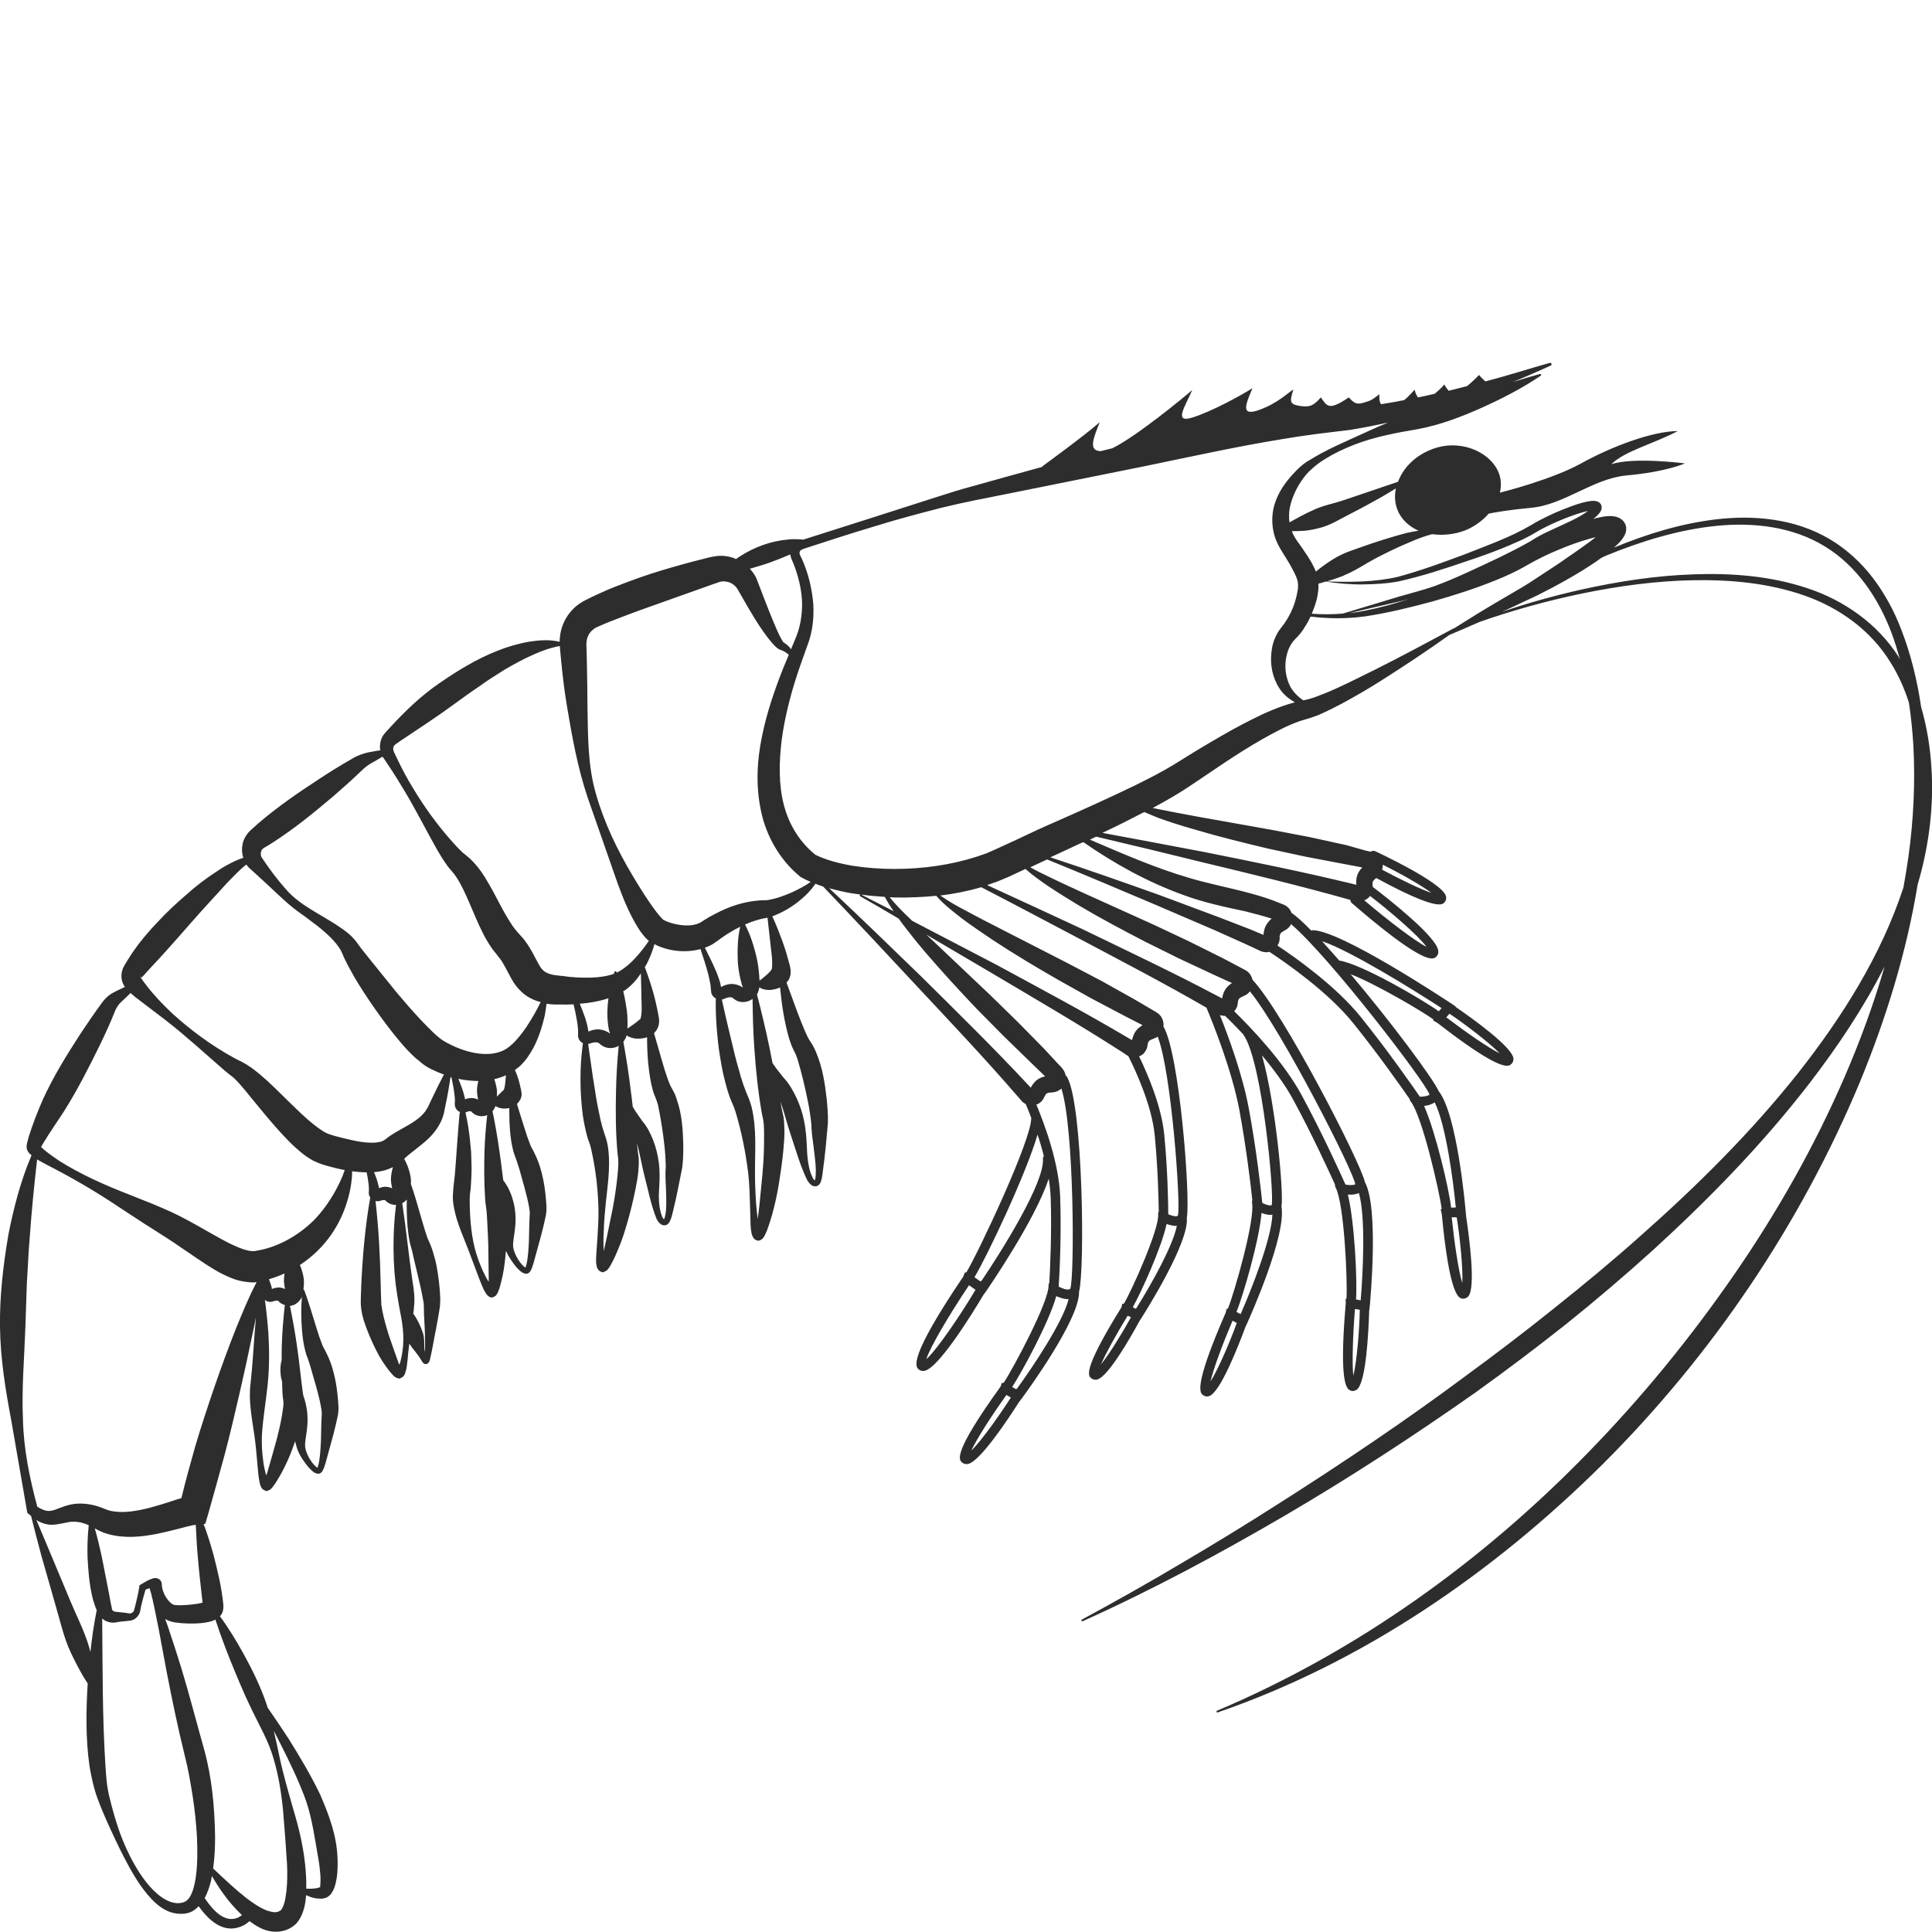 <?xml version="1.0" encoding="utf-8"?>
<!-- Generator: Adobe Illustrator 24.1.2, SVG Export Plug-In . SVG Version: 6.00 Build 0)  -->
<svg version="1.1" id="Layer_1" xmlns="http://www.w3.org/2000/svg" xmlns:xlink="http://www.w3.org/1999/xlink" x="0px" y="0px"
	 viewBox="0 0 128 128" style="enable-background:new 0 0 128 128;" xml:space="preserve">
<style type="text/css">
	.st0{fill:#2D2D2D;}
</style>
<path class="st0" d="M127.96,50.83c-0.08-1.34-0.3-2.68-0.68-3.99c-0.26-1.75-0.67-3.47-1.32-5.14c-0.46-1.21-1.09-2.37-1.87-3.4
	c-0.79-1.04-1.78-1.94-2.9-2.6c-2.28-1.34-4.99-1.59-7.51-1.29c-2.34,0.28-4.6,0.98-6.75,1.87c0.08-0.07,0.16-0.14,0.24-0.22
	c0.15-0.16,0.31-0.29,0.48-0.63c0.04-0.1,0.1-0.2,0.09-0.43c0-0.12-0.03-0.24-0.11-0.36c-0.03-0.06-0.07-0.11-0.11-0.15
	s-0.06-0.05-0.09-0.08c-0.25-0.18-0.44-0.19-0.58-0.21c-0.18-0.02-0.33-0.01-0.47,0.01c0,0,0,0-0.01,0
	c-0.08,0.01-0.17,0.02-0.25,0.04c-0.19,0.03-0.38,0.08-0.56,0.13c0.15-0.11,0.3-0.25,0.44-0.43c0.02-0.03,0.04-0.06,0.06-0.11
	c0.02-0.03,0.04-0.08,0.05-0.16c0.01-0.05,0-0.18-0.04-0.26c-0.03-0.04-0.07-0.09-0.1-0.12c-0.04-0.03-0.07-0.04-0.1-0.06
	c-0.24-0.09-0.34-0.05-0.46-0.05c-0.24,0.03-0.44,0.08-0.64,0.13c-0.4,0.12-0.78,0.26-1.16,0.41c-0.75,0.3-1.48,0.64-2.19,1.07
	c-1.32,0.78-2.85,1.32-4.31,1.9c-1.49,0.56-2.99,1.11-4.51,1.52c-1.46,0.34-3.17,0.36-4.7,0.3c0.34-0.1,0.67-0.21,0.99-0.33
	c0.07-0.03,0.15-0.06,0.22-0.1c0.71-0.29,1.35-0.74,2.03-1.1c0.75-0.39,1.51-0.76,2.29-1.08c0.47-0.21,0.96-0.39,1.45-0.52
	c0.74,0.1,1.47,0.01,2.14-0.23c0.62-0.24,1.18-0.64,1.61-1.13c0.39-0.08,1.33-0.25,2.83-0.39c2.17-0.2,4.08-1.93,6.29-2.14
	c2.68-0.24,3.88-0.8,3.88-0.8s-3.42-0.44-4.88,0.06c0.89-0.88,2.74-1.33,4.41-2.2c-1.68,0-4.43,1.04-6.42,2.15
	c-1.93,1.06-5.13,1.87-5.37,1.93c0.09-0.37,0.09-0.75-0.01-1.12c-0.21-0.75-0.86-1.37-1.62-1.7c-0.77-0.34-1.68-0.41-2.5-0.18
	c-0.82,0.23-1.61,0.71-2.15,1.43c-0.19,0.25-0.35,0.54-0.47,0.85l-3.54,1.2c-0.72,0.25-1.48,0.37-2.15,0.71
	c-0.52,0.23-1,0.5-1.5,0.78c-0.04-0.31-0.04-0.63,0.02-0.95c0.12-0.62,0.4-1.26,0.8-1.84c0.21-0.3,0.41-0.54,0.68-0.77
	c0.26-0.24,0.55-0.45,0.86-0.64c0.61-0.38,1.27-0.69,1.94-0.95c1.36-0.53,2.81-0.79,4.21-1.03c1.5-0.28,2.89-0.82,4.24-1.42
	c1.35-0.61,2.66-1.28,3.9-2.12c0.02-0.02,0.03-0.04,0.03-0.07c-0.01-0.03-0.05-0.05-0.08-0.04h-0.01c-0.6,0.16-1.19,0.34-1.78,0.53
	c0.84-0.35,1.67-0.71,2.48-1.08l0.02-0.01c0.05-0.02,0.07-0.07,0.05-0.11c-0.01-0.05-0.06-0.08-0.11-0.07
	c-1.46,0.41-2.84,0.86-4.27,1.23c-0.17-0.15-0.34-0.32-0.42-0.43c-0.16,0.18-0.48,0.48-0.79,0.74c-0.4,0.1-0.81,0.21-1.22,0.31
	c-0.09-0.1-0.19-0.23-0.29-0.42c-0.14,0.18-0.39,0.41-0.64,0.62c-0.37,0.08-0.73,0.17-1.1,0.24c-0.1-0.13-0.19-0.3-0.22-0.51
	c-0.15,0.14-0.39,0.44-0.7,0.69c-0.51,0.1-1.02,0.19-1.53,0.27c-0.11-0.16-0.13-0.39-0.11-0.66c-0.56,0.43-0.59,0.42-1.08,0.57
	c-0.5,0.15-0.67-0.07-0.95-0.36c-1.32,0.89-1.43,0.6-1.85,0c-0.44,0.48-0.65,0.67-1.35,0.57c-0.71-0.11-0.74-0.25-0.47-1.09
	c-0.31,0.16-0.99,0.89-2.27,1.35c-1.28,0.46-0.87-0.41-0.44-1.44c-0.82,0.51-2.68,1.53-3.97,1.94c-1.29,0.41-0.49-0.73-0.02-1.82
	c-0.51,0.45-3.74,3.11-5.3,3.86c-0.26,0.06-0.52,0.13-0.77,0.19c-0.86-0.02-0.45-0.92-0.06-1.92c-0.91,0.82-3.82,2.94-3.82,2.94
	l0.02,0.02c-0.81,0.22-1.62,0.45-2.43,0.67l-2.22,0.62c-0.75,0.2-1.49,0.43-2.23,0.67l-4.4,1.41l-4.4,1.4l-0.15,0.05
	c-0.33-0.03-0.66-0.04-0.98-0.01c-0.58,0.05-1.14,0.17-1.68,0.36c-0.54,0.19-1.05,0.44-1.53,0.75c-0.09,0.06-0.19,0.12-0.28,0.19
	c-0.05-0.02-0.1-0.05-0.15-0.07c-0.34-0.12-0.7-0.17-1.06-0.14c-0.18,0.02-0.38,0.06-0.52,0.09l-0.36,0.09
	c-0.97,0.24-1.94,0.51-2.9,0.8c-0.96,0.29-1.91,0.63-2.85,1c-0.48,0.18-0.94,0.38-1.41,0.6c-0.23,0.11-0.47,0.22-0.7,0.34
	c-0.27,0.13-0.62,0.36-0.85,0.61c-0.51,0.51-0.82,1.21-0.87,1.91c-0.01,0.08-0.01,0.16-0.01,0.25c-0.66-0.16-1.34-0.11-2-0.01
	c-0.75,0.13-1.47,0.34-2.16,0.62c-1.39,0.55-2.66,1.34-3.85,2.16c-1.2,0.83-2.26,1.85-3.25,2.93c-0.13,0.15-0.22,0.22-0.42,0.48
	c-0.16,0.24-0.23,0.52-0.23,0.79c0,0.07,0.01,0.14,0.03,0.22c-0.2,0.03-0.4,0.06-0.6,0.1c-0.4,0.06-0.92,0.23-1.29,0.47
	c-0.74,0.42-1.45,0.86-2.15,1.32c-1.41,0.92-2.79,1.87-4.06,2.96c-0.17,0.15-0.28,0.26-0.5,0.45c-0.25,0.23-0.44,0.54-0.52,0.87
	c-0.07,0.32-0.06,0.65,0.04,0.95c-0.19,0.06-0.37,0.14-0.54,0.21c-0.4,0.19-0.79,0.4-1.15,0.65c-0.74,0.47-1.43,1-2.08,1.58
	c-0.65,0.56-1.29,1.15-1.88,1.79c-0.6,0.62-1.16,1.28-1.66,2c-0.13,0.19-0.24,0.37-0.36,0.56l-0.18,0.3l-0.04,0.07
	c-0.03,0.05-0.05,0.1-0.08,0.15c-0.04,0.1-0.07,0.21-0.09,0.32c-0.04,0.22-0.01,0.44,0.06,0.64c0.04,0.1,0.09,0.2,0.15,0.28
	c0,0.01,0,0.01,0,0.01c-0.11,0.05-0.22,0.1-0.34,0.16c-0.2,0.1-0.36,0.17-0.59,0.31c-0.22,0.14-0.4,0.33-0.56,0.54
	c-0.52,0.71-0.98,1.38-1.45,2.09c-0.91,1.41-1.8,2.83-2.5,4.38c-0.34,0.78-0.65,1.57-0.92,2.42c-0.03,0.1-0.06,0.21-0.09,0.34
	c-0.02,0.06-0.03,0.12-0.05,0.22c0,0.05-0.02,0.09,0,0.23c0.02,0.11,0.04,0.14,0.06,0.16c0.02,0.03,0.03,0.07,0.05,0.1
	c0.08,0.09,0.15,0.15,0.21,0.2C1.37,78.23,0.91,80,0.56,81.78c-0.35,2.04-0.59,4.1-0.56,6.16c0.03,2.07,0.36,4.13,0.74,6.13
	l1.05,6.05l0.02,0.11l0.11,0.09c0.04,0.04,0.09,0.08,0.14,0.12c0.22,0.88,0.45,1.78,0.69,2.66l0.92,3.22
	c0.32,1.07,0.55,2.18,1.03,3.19c0.33,0.69,0.68,1.38,1.11,2.02c-0.11,1.82-0.14,3.64,0.12,5.48c0.08,0.48,0.18,0.96,0.31,1.45
	s0.31,0.94,0.49,1.39c0.37,0.88,0.77,1.75,1.19,2.61c0.42,0.85,0.87,1.71,1.42,2.5c0.29,0.39,0.59,0.78,0.97,1.12
	c0.37,0.33,0.84,0.64,1.42,0.7c0.29,0.03,0.56,0.03,0.88-0.09c0.22-0.09,0.4-0.24,0.55-0.4c0.45,0.63,1.2,1.48,2.15,1.48
	c0.22,0,0.45-0.05,0.7-0.15c0.2-0.09,0.37-0.2,0.52-0.34c0.2,0.15,0.42,0.3,0.66,0.42c0.6,0.34,1.65,0.49,2.42-0.24
	c0.33-0.36,0.45-0.74,0.55-1.09c0.07-0.28,0.1-0.55,0.12-0.81c0.11,0.05,0.21,0.09,0.32,0.13c0.19,0.06,0.38,0.1,0.61,0.1
	c0.11,0.01,0.23,0,0.38-0.06c0.12-0.02,0.35-0.23,0.39-0.33c0.16-0.24,0.21-0.44,0.26-0.64c0.05-0.2,0.08-0.39,0.1-0.58
	c0.03-0.38,0.04-0.75,0.02-1.11c-0.06-1.49-0.57-2.84-1.15-4.18c-0.62-1.29-1.34-2.49-2.08-3.68c-0.46-0.7-0.93-1.4-1.4-2.08
	c-0.03-0.09-0.06-0.19-0.09-0.28c-0.39-1.14-0.93-2.24-1.51-3.29c-0.47-0.85-0.98-1.69-1.56-2.48c0.03-0.03,0.05-0.06,0.09-0.11
	c0.04-0.06,0.08-0.14,0.11-0.24l0.01-0.08l0.01-0.03v-0.05c0.01-0.06,0.01-0.15,0.01-0.2l-0.01-0.12c-0.12-1.15-0.37-2.17-0.64-3.22
	c-0.19-0.69-0.4-1.38-0.66-2.06l0.11-0.01l0.2-0.68c0.36-1.27,0.73-2.61,1.09-3.93c0.35-1.32,0.66-2.65,0.97-3.99
	c0.31-1.34,0.6-2.68,0.88-4.03c0.08-0.35,0.15-0.71,0.22-1.07l-0.09,1.05c-0.08,1.12-0.15,2.25-0.27,3.34
	c-0.15,1.19,0.1,2.35,0.26,3.49c0.08,0.57,0.13,1.13,0.18,1.71c0.03,0.29,0.05,0.58,0.08,0.87c0.02,0.14,0.04,0.29,0.07,0.44
	c0.02,0.08,0.03,0.16,0.06,0.25c0.02,0.04,0.04,0.09,0.07,0.15c0.04,0.05,0.08,0.14,0.26,0.2l0.07,0.03l0.07-0.02
	c0.23-0.08,0.22-0.13,0.27-0.17c0.04-0.04,0.07-0.07,0.09-0.11c0.05-0.06,0.1-0.12,0.14-0.19c0.08-0.12,0.16-0.24,0.23-0.36
	c0.14-0.24,0.28-0.49,0.4-0.74c0.25-0.49,0.45-1,0.64-1.53c0.02-0.06,0.04-0.13,0.06-0.19c0.04,0.17,0.09,0.35,0.15,0.54
	c0.18,0.47,0.44,0.82,0.73,1.18c0.08,0.08,0.16,0.17,0.25,0.25c0.1,0.07,0.18,0.18,0.43,0.19c0.05,0,0.15-0.05,0.19-0.1
	c0.04-0.04,0.06-0.08,0.08-0.11c0.03-0.06,0.05-0.12,0.08-0.17c0.04-0.11,0.07-0.22,0.11-0.33l0.35-1.28
	c0.12-0.42,0.23-0.84,0.33-1.27l0.14-0.63c0.05-0.34,0.04-0.55,0.02-0.79c-0.06-0.92-0.2-1.8-0.5-2.66
	c-0.08-0.22-0.17-0.43-0.28-0.65c-0.04-0.1-0.14-0.26-0.16-0.31c-0.04-0.06-0.08-0.14-0.11-0.22c-0.14-0.35-0.28-0.76-0.4-1.16
	c-0.26-0.81-0.49-1.65-0.8-2.48c-0.01-0.02-0.03-0.03-0.05-0.04v-0.07l0.02-0.2c0.01-0.13,0.01-0.27,0-0.41
	c-0.03-0.27-0.11-0.55-0.21-0.83c-0.02-0.04-0.04-0.08-0.05-0.12c0.81-0.53,1.51-1.21,2.06-1.99c0.53-0.76,0.91-1.6,1.14-2.46
	c0.12-0.43,0.2-0.86,0.24-1.31c0.01-0.15,0.02-0.3,0.02-0.45c0.31,0.04,0.63,0.07,0.96,0.07c0.03,0.16,0.07,0.33,0.09,0.49
	c0.03,0.18,0.05,0.36,0.06,0.53v0.24l-0.01,0.05c0,0.03,0,0.13,0.02,0.19c0.01,0.06,0.05,0.11,0.08,0.16
	c-0.33,1.89-0.5,3.79-0.59,5.69l-0.03,0.81c0,0.28-0.03,0.51,0.02,0.88c0.09,0.63,0.29,1.14,0.5,1.67c0.21,0.51,0.44,1,0.71,1.49
	c0.14,0.24,0.29,0.47,0.46,0.7c0.08,0.11,0.16,0.23,0.26,0.34c0.05,0.06,0.1,0.12,0.16,0.18c0.02,0.03,0.06,0.06,0.1,0.1
	c0.05,0.03,0.09,0.09,0.27,0.13l0.08,0.02l0.06-0.03c0.25-0.11,0.25-0.22,0.3-0.3c0.03-0.09,0.05-0.16,0.07-0.23
	c0.04-0.14,0.05-0.28,0.07-0.41c0.04-0.27,0.05-0.53,0.08-0.78c0.02-0.19,0.05-0.38,0.07-0.57c0.12,0.19,0.26,0.37,0.41,0.55
	c0.11,0.14,0.21,0.28,0.31,0.43c0.05,0.07,0.08,0.15,0.15,0.24c0.03,0.04,0.02,0.05,0.1,0.1c0.02,0.01,0.03,0.02,0.06,0.03
	c0.03,0.01,0.09,0.01,0.13-0.01c0.07-0.02,0.08-0.05,0.12-0.09c0.05-0.08,0.06-0.12,0.08-0.17c0.17-0.7,0.26-1.35,0.4-2.01
	l0.18-0.99l0.08-0.5c0.01-0.06,0.02-0.18,0.02-0.29l0.01-0.28c-0.03-0.72-0.11-1.4-0.23-2.07c-0.06-0.34-0.15-0.67-0.25-1
	c-0.05-0.17-0.11-0.34-0.18-0.51l-0.19-0.43c-0.38-1.1-0.67-2.37-1.1-3.58c0.01-0.11,0.01-0.23,0-0.34
	c-0.03-0.28-0.11-0.56-0.21-0.83c-0.07-0.17-0.14-0.33-0.23-0.5c0.11-0.11,0.24-0.21,0.37-0.32c0.31-0.25,0.66-0.51,1.02-0.82
	c0.36-0.31,0.71-0.7,0.96-1.16c0.13-0.23,0.22-0.48,0.28-0.72l0.13-0.64c0.12-0.57,0.22-1.16,0.31-1.75
	c0.02,0.01,0.04,0.01,0.06,0.02c0.06,0.3,0.13,0.61,0.17,0.91c0.03,0.18,0.04,0.36,0.06,0.53c0,0.09,0,0.17-0.01,0.24v0.06
	c0,0.02,0,0.12,0.02,0.19c0.04,0.14,0.13,0.26,0.25,0.33c0.02,0.01,0.05,0.01,0.07,0.02l-0.03,0.2l-0.07,0.81l-0.12,1.62
	c-0.03,0.53-0.08,1.06-0.12,1.59l-0.09,0.78l-0.03,0.44c-0.01,0.15-0.01,0.31,0,0.45c0.12,1.19,0.62,2.2,1.01,3.23l0.58,1.54
	c0.09,0.25,0.19,0.51,0.3,0.77c0.05,0.13,0.11,0.26,0.17,0.39c0.04,0.07,0.07,0.13,0.12,0.21c0.03,0.03,0.04,0.06,0.09,0.11
	l0.07,0.07c0.04,0.03,0.09,0.06,0.15,0.08l0.07,0.02l0.07-0.02c0.28-0.1,0.25-0.2,0.3-0.24c0.03-0.05,0.05-0.09,0.07-0.14
	c0.03-0.08,0.05-0.15,0.08-0.22c0.04-0.14,0.08-0.27,0.11-0.41c0.07-0.27,0.13-0.53,0.17-0.8c0.07-0.42,0.11-0.84,0.15-1.27
	c0.18,0.41,0.42,0.75,0.69,1.08c0.08,0.09,0.16,0.17,0.25,0.25c0.1,0.07,0.18,0.18,0.43,0.19c0.05,0,0.16-0.05,0.19-0.1
	c0.04-0.04,0.06-0.08,0.08-0.11c0.03-0.06,0.06-0.12,0.08-0.17c0.04-0.11,0.07-0.22,0.11-0.33l0.35-1.28
	c0.12-0.42,0.23-0.84,0.33-1.27l0.14-0.63c0.05-0.33,0.04-0.55,0.02-0.79c-0.06-0.92-0.2-1.8-0.5-2.66
	c-0.08-0.22-0.17-0.43-0.28-0.65c-0.04-0.1-0.13-0.26-0.16-0.31c-0.04-0.06-0.08-0.14-0.11-0.22c-0.14-0.35-0.28-0.76-0.4-1.16
	c-0.16-0.51-0.33-1.03-0.49-1.57c0.07-0.07,0.14-0.15,0.21-0.27c0.12-0.23,0.1-0.38,0.09-0.49c-0.01-0.12-0.04-0.22-0.06-0.31
	c-0.08-0.37-0.17-0.69-0.3-1.01c-0.03-0.06-0.05-0.11-0.08-0.17c0.02-0.01,0.04-0.02,0.06-0.04c0.44-0.31,0.75-0.72,0.99-1.12
	c0.25-0.4,0.43-0.81,0.58-1.23c0.15-0.41,0.26-0.83,0.36-1.26c0.04-0.25,0.08-0.49,0.11-0.74c0.31,0.05,0.6,0.06,0.89,0.05
	c0.31,0.01,0.61,0.01,0.9-0.01c0.09,0.36,0.16,0.71,0.22,1.06c0.04,0.21,0.06,0.43,0.08,0.64v0.33c-0.01,0.03-0.01,0.07,0,0.11
	c0.01,0.08,0.04,0.16,0.08,0.22c0.06,0.1,0.15,0.17,0.24,0.21l-0.04,0.33c-0.04,0.32-0.07,0.65-0.09,0.98
	c-0.04,0.66-0.04,1.33-0.01,1.99c0.04,0.67,0.09,1.34,0.22,2.01c0.07,0.33,0.14,0.66,0.24,1l0.16,0.45c0.04,0.13,0.07,0.27,0.1,0.42
	c0.26,1.17,0.42,2.5,0.45,3.8c0.01,0.65-0.03,1.31-0.07,1.96l-0.07,0.98c-0.01,0.17-0.02,0.34-0.02,0.52c0,0.08,0.01,0.18,0.03,0.28
	c0.01,0.06,0.02,0.11,0.05,0.19c0.03,0.05,0.09,0.19,0.29,0.25l0.08,0.03L40,84.27c0.25-0.09,0.24-0.16,0.3-0.21
	c0.04-0.05,0.07-0.09,0.09-0.13c0.06-0.09,0.1-0.17,0.14-0.25c0.09-0.15,0.16-0.31,0.23-0.46c0.14-0.32,0.27-0.63,0.39-0.94
	c0.23-0.63,0.42-1.28,0.59-1.93c0.17-0.65,0.32-1.31,0.44-1.98c0.07-0.34,0.11-0.68,0.13-1.04c0.01-0.18,0.02-0.37,0.01-0.57
	c-0.01-0.09-0.03-0.24-0.04-0.31l-0.03-0.22c-0.02-0.16-0.03-0.32-0.05-0.47c0.2,0.68,0.31,1.42,0.5,2.16
	c0.24,0.9,0.42,1.89,0.8,2.84c0.07,0.11,0.13,0.25,0.3,0.36c0.09,0.06,0.22,0.08,0.33,0.04c0.15-0.05,0.2-0.16,0.24-0.22
	c0.13-0.27,0.17-0.5,0.23-0.74c0.12-0.48,0.22-0.95,0.32-1.44l0.28-1.41c0.07-0.54,0.07-1.02,0.07-1.52
	c-0.03-0.99-0.08-1.98-0.43-2.98c-0.03-0.13-0.1-0.26-0.14-0.39c-0.06-0.12-0.17-0.31-0.19-0.36c-0.09-0.13-0.17-0.35-0.25-0.55
	c-0.15-0.42-0.29-0.87-0.42-1.33c-0.16-0.58-0.34-1.17-0.51-1.77c0.1-0.1,0.2-0.22,0.27-0.41c0.07-0.17,0.05-0.24,0.07-0.37
	c0-0.09-0.01-0.17-0.02-0.25c-0.05-0.29-0.1-0.55-0.16-0.81c-0.11-0.52-0.25-1.01-0.41-1.51c-0.11-0.34-0.23-0.69-0.36-1.03
	c0.05-0.08,0.1-0.15,0.14-0.23c0.21-0.42,0.38-0.85,0.5-1.29c0.07,0.03,0.14,0.08,0.21,0.11c0.57,0.24,1.15,0.36,1.76,0.36
	c0.35,0,0.71-0.04,1.08-0.14c0.19,0.56,0.37,1.12,0.52,1.69c0.05,0.22,0.1,0.45,0.14,0.67c0.01,0.11,0.03,0.22,0.03,0.32l0.01,0.07
	c0,0.02,0,0.14,0.03,0.2c0.05,0.14,0.16,0.26,0.29,0.32l-0.01,0.17c0,0.36,0,0.72,0.02,1.07c0.03,0.72,0.1,1.43,0.19,2.14
	c0.11,0.71,0.22,1.43,0.41,2.13c0.09,0.35,0.19,0.71,0.32,1.06c0.06,0.16,0.15,0.37,0.21,0.5c0.06,0.14,0.11,0.29,0.16,0.44
	c0.38,1.24,0.67,2.66,0.84,4.06c0.08,0.7,0.1,1.41,0.12,2.11l0.03,1.07c0,0.18,0.01,0.36,0.03,0.55c0.01,0.09,0.03,0.19,0.05,0.3
	c0.02,0.05,0.03,0.11,0.07,0.18c0.04,0.06,0.08,0.2,0.31,0.26l0.07,0.01l0.08-0.02c0.14-0.05,0.19-0.12,0.22-0.15
	c0.03-0.04,0.05-0.07,0.07-0.1c0.03-0.06,0.06-0.11,0.08-0.15c0.04-0.1,0.08-0.19,0.12-0.27c0.06-0.18,0.12-0.35,0.18-0.52
	c0.11-0.35,0.21-0.69,0.29-1.04c0.18-0.69,0.3-1.4,0.4-2.1c0.11-0.71,0.2-1.42,0.25-2.15c0.03-0.36,0.04-0.72,0.02-1.1
	c0-0.2-0.02-0.39-0.05-0.6c-0.05-0.25-0.08-0.39-0.12-0.55l-0.09-0.48c0.26,0.72,0.45,1.51,0.71,2.28c0.32,0.95,0.6,1.97,1.07,2.94
	c0.08,0.12,0.15,0.25,0.33,0.36c0.1,0.06,0.26,0.06,0.36,0.01c0.16-0.1,0.17-0.19,0.21-0.26c0.1-0.3,0.12-0.55,0.15-0.81
	c0.07-0.52,0.13-1.03,0.18-1.55l0.14-1.53c0.02-0.56-0.03-1.07-0.08-1.61c-0.12-1.03-0.27-2.07-0.71-3.1
	c-0.05-0.13-0.12-0.27-0.19-0.4c-0.07-0.13-0.18-0.3-0.22-0.35c-0.1-0.15-0.2-0.38-0.3-0.59c-0.19-0.44-0.37-0.91-0.55-1.38
	c-0.22-0.62-0.46-1.24-0.69-1.88c0.04-0.05,0.09-0.11,0.14-0.18c0.06-0.11,0.13-0.3,0.13-0.43c0.02-0.26-0.03-0.4-0.06-0.55
	c-0.08-0.3-0.16-0.56-0.23-0.82c-0.16-0.53-0.35-1.03-0.55-1.54c-0.12-0.3-0.24-0.59-0.37-0.87c0.62-0.24,1.18-0.55,1.68-0.94
	c0.44-0.35,0.86-0.74,1.17-1.22c0.17,0.07,0.35,0.13,0.52,0.19c2.03,2.12,4.05,4.28,6.06,6.44c2.29,2.45,4.61,4.9,6.79,7.42
	l0.2,0.23l0.05,0.06l0.08,0.09c0.07,0.07,0.15,0.12,0.24,0.17c0.1,0.24,0.23,0.55,0.36,0.9c0,0,0,0.01,0,0.02
	c0.04,1.42-3.5,8.9-4.28,10.2c-0.01,0.01-0.03,0.02-0.05,0.04l-0.06-0.01l-0.1,0.24c0,0.01,0,0.01,0,0.02
	c-3.7,5.47-3.16,5.98-2.98,6.15c0.08,0.08,0.19,0.12,0.31,0.12c0.03,0,0.06,0,0.09-0.01c0.91-0.16,3.09-3.66,3.9-5.02l0.18-0.25
	c0.15-0.22,3.25-4.71,4.15-7.46c0.07,0.41,0.11,0.82,0.13,1.22c0.08,2.37-0.04,4.75-0.09,5.67c-0.03,0.05-0.05,0.11-0.05,0.17
	c0.04,1.08-2.36,5.53-2.95,6.43c-0.02,0.01-0.04,0.03-0.06,0.05l-0.09-0.01l-0.07,0.23c-3.25,4.51-2.77,4.88-2.54,5.06
	c0.08,0.06,0.17,0.09,0.27,0.09c0.04,0,0.07-0.01,0.11-0.01c0.8-0.17,2.67-3,3.38-4.11l0.17-0.22c0.4-0.54,3.85-5.28,3.8-7.08
	c0.39-1.44,0.27-12.39-0.8-14.24c-0.03-0.04-0.06-0.07-0.09-0.1c-0.01-0.01-0.01-0.03-0.01-0.04c-0.03-0.13-0.09-0.26-0.17-0.36
	l-0.06-0.08l-0.03-0.03l-0.05-0.06l-0.22-0.23l-0.86-0.93l-1.77-1.8l-1.8-1.76l-3.65-3.46c-0.2-0.19-0.4-0.38-0.61-0.57
	c1.44,0.84,2.88,1.7,4.32,2.54c2.88,1.71,5.79,3.4,8.59,5.2l0.26,0.17l0.06,0.05l0.11,0.06c0.01,0.01,0.02,0.01,0.04,0.02
	c0.56,1.11,1.56,3.33,1.75,5.23c0.21,2.12,0.26,4.25,0.27,5.08c-0.03,0.05-0.05,0.11-0.04,0.17c0.1,0.95-1.74,5.04-2.25,5.9
	c-0.01,0.01-0.02,0.03-0.03,0.04h-0.1l-0.05,0.23c-2.65,4.27-2.21,4.57-1.96,4.73c0.07,0.05,0.15,0.07,0.24,0.07
	c0.04,0,0.08,0,0.13-0.02c0.72-0.2,2.21-2.81,2.79-3.88l0.15-0.23c0.32-0.51,3.14-4.98,2.98-6.6c0.25-1.39-0.49-10.91-1.55-12.67
	c0.03-0.19-0.01-0.4-0.11-0.58c-0.06-0.12-0.16-0.22-0.26-0.3l-0.09-0.06l-0.03-0.02l-0.07-0.04l-0.27-0.16l-1.09-0.64l-2.2-1.23
	l-2.23-1.17l-4.47-2.29c-0.74-0.38-1.49-0.76-2.22-1.16c-0.6-0.31-1.19-0.64-1.74-1.03c0.91-0.11,1.82-0.29,2.71-0.55
	c2.15,1.11,4.3,2.25,6.44,3.38c2.85,1.51,5.71,3,8.48,4.6c0.41,0.97,1.68,4.13,2.18,6.77c0.46,2.51,0.76,5.02,0.86,5.98
	c-0.02,0.06-0.03,0.11-0.02,0.17c0.22,1.13-1.17,5.96-1.59,7c-0.01,0.01-0.02,0.02-0.03,0.03h-0.06l-0.06,0.25
	c-0.01,0.01-0.01,0.01-0.01,0.02c-2.17,4.97-1.69,5.32-1.48,5.46c0.08,0.05,0.16,0.08,0.25,0.08c0.05,0,0.1-0.01,0.15-0.03
	c0.72-0.24,1.93-3.32,2.39-4.57l0.13-0.28c0.27-0.6,2.59-5.82,2.26-7.7c0.16-0.98-0.39-6.84-1.29-10.02
	c0.76,0.91,1.53,1.94,2.07,2.94c1.26,2.33,2.36,4.72,2.77,5.63c-0.01,0.06,0,0.12,0.03,0.17c0.58,1.04,0.8,6.19,0.73,7.35
	c-0.01,0.01-0.01,0.03-0.01,0.04l-0.05,0.01l0.01,0.26v0.03c-0.48,5.51,0.11,5.71,0.33,5.78c0.04,0.02,0.09,0.03,0.13,0.03
	c0.1,0,0.19-0.04,0.27-0.09c0.62-0.46,0.78-3.86,0.82-5.21l0.04-0.31c0.02-0.26,0.62-6.49-0.32-8.23
	c-0.32-1.39-5.39-11.21-7.45-13.41c-0.02-0.1-0.06-0.2-0.12-0.3c-0.07-0.12-0.16-0.21-0.27-0.29l-0.09-0.05l-0.04-0.02l-0.07-0.04
	l-0.28-0.15l-1.12-0.59l-2.25-1.12l-2.27-1.07l-4.58-2.07c-0.75-0.35-1.52-0.69-2.27-1.06c-0.46-0.22-0.92-0.44-1.36-0.69l1.11-0.52
	c2.4,0.97,4.81,2,7.2,3.01l3.91,1.68l1.94,0.87l0.95,0.44l0.12,0.06c0.07,0.03,0.19,0.07,0.29,0.08c0.11,0.02,0.21,0.01,0.32-0.02
	c1.11,0.73,3.91,2.68,5.55,4.72c1.66,2.06,3.17,4.21,3.74,5.03c0.01,0.06,0.03,0.12,0.07,0.16c0.75,0.93,1.9,5.94,2.05,7.09
	c-0.01,0.02-0.01,0.03-0.01,0.05l-0.05,0.02l0.06,0.25c0,0.02,0,0.03,0.01,0.04c0.52,5.49,1.14,5.59,1.37,5.62h0.06
	c0.12,0,0.23-0.05,0.32-0.14c0.52-0.56,0.07-3.93-0.13-5.27l-0.03-0.31c-0.02-0.27-0.56-6.49-1.8-8.04
	c-0.36-0.82-3.18-4.61-5.83-7.74c1.71,0.67,4.72,2.45,5.46,2.98l0.03,0.03l-0.02,0.06l0.23,0.13h0.01c3.12,2.42,4.21,2.87,4.65,2.87
	c0.16,0,0.23-0.06,0.28-0.11c0.11-0.09,0.16-0.22,0.15-0.37c-0.07-0.76-2.73-2.66-3.83-3.42l0.01-0.02l-0.29-0.2
	c-0.75-0.49-7.34-4.83-9.17-4.86c-0.04-0.01-0.08,0-0.12,0.02c-0.5-0.52-0.95-0.92-1.31-1.18c-0.05-0.14-0.13-0.27-0.25-0.37
	c-0.08-0.08-0.19-0.14-0.27-0.17l-0.13-0.05c-0.68-0.29-1.38-0.51-2.09-0.7c-1.4-0.38-2.75-0.63-4.08-1.03
	c-2.21-0.65-4.36-1.59-6.53-2.52c0.14-0.07,0.27-0.13,0.41-0.2c2.35,0.55,4.7,1.12,7.05,1.7c3.25,0.78,6.52,1.57,9.72,2.47
	l0.07,0.02c0.01,0.08,0.04,0.15,0.1,0.21c3.61,3.12,4.83,3.67,5.31,3.67c0.16,0,0.24-0.07,0.29-0.12c0.1-0.1,0.15-0.23,0.13-0.38
	c-0.08-0.91-3.25-3.41-4.34-4.24c0-0.06-0.01-0.1-0.01-0.1c-0.02-0.17,0-0.24,0.03-0.28c0.03-0.05,0.09-0.11,0.21-0.21
	c2.61,1.42,3.69,1.75,4.16,1.75c0.26,0,0.34-0.1,0.39-0.17c0.08-0.11,0.1-0.24,0.07-0.38c-0.25-0.92-4.65-2.96-4.7-2.98
	c-0.1-0.04-0.21-0.02-0.3,0.04l-0.03-0.01l-0.31-0.07L89.23,56l-2.46-0.54l-2.46-0.47l-4.94-0.88c-0.82-0.16-1.65-0.3-2.46-0.47
	c-0.18-0.04-0.36-0.07-0.54-0.11c0.8-0.43,1.6-0.88,2.38-1.4l2.44-1.64c0.8-0.53,1.62-1.05,2.45-1.52c0.83-0.47,1.67-0.92,2.52-1.21
	c0.36-0.11,1-0.28,1.44-0.5c0.47-0.21,0.91-0.44,1.35-0.67c0.88-0.48,1.73-0.97,2.56-1.5c1.53-0.97,3.04-1.97,4.51-3.02
	c0.67-0.28,1.33-0.57,1.99-0.86c2.22-0.78,4.5-1.41,6.81-1.89c2.44-0.5,4.93-0.84,7.42-0.88c2.48-0.04,4.99,0.2,7.32,1.02
	c2.32,0.81,4.4,2.32,5.68,4.41c0.53,0.83,0.93,1.74,1.23,2.68c0.14,0.91,0.23,1.84,0.29,2.75c0.14,2.51,0.02,5.03-0.33,7.52
	c-0.1,0.66-0.2,1.32-0.32,1.97c-1.48,4.52-4.07,8.61-7.01,12.34c-3.11,3.91-6.66,7.43-10.4,10.74c-1.86,1.66-3.78,3.25-5.74,4.81
	c-1.94,1.56-3.93,3.07-5.95,4.55c-4.01,2.98-8.17,5.77-12.39,8.45c-2.11,1.35-4.24,2.65-6.4,3.92c-2.15,1.28-4.34,2.51-6.54,3.7
	c-0.03,0.01-0.05,0.05-0.03,0.08c0.01,0.03,0.05,0.04,0.08,0.03c4.58-2.06,9.01-4.44,13.35-6.97c4.34-2.54,8.56-5.29,12.67-8.18
	c2.05-1.47,4.06-2.99,6.03-4.55c1.97-1.58,3.89-3.22,5.76-4.91c3.72-3.4,7.26-7.03,10.35-11.04c1.86-2.42,3.58-4.99,4.97-7.73
	c-0.72,2.48-1.61,4.91-2.63,7.27c-2,4.63-4.5,9.04-7.36,13.18c-2.87,4.15-6.06,8.06-9.57,11.67c-7.01,7.23-15.33,13.24-24.67,17.19
	c-0.03,0.01-0.04,0.04-0.03,0.08c0.01,0.03,0.05,0.05,0.08,0.03c9.62-3.31,18.25-9.25,25.49-16.43c7.24-7.22,13.09-15.85,17.04-25.3
	c1.74-4.22,3.1-8.61,3.84-13.12c0.01-0.06,0.04-0.11,0.05-0.17C127.81,55.97,128.13,53.38,127.96,50.83z M91.61,57.36v-0.07
	c1.04,0.51,2.55,1.35,3.23,1.87c-0.71-0.24-2-0.86-3.27-1.54C91.59,57.53,91.61,57.45,91.61,57.36z M90.26,38.72
	c0.8-0.01,1.6-0.05,2.4-0.2c1.57-0.35,3.09-0.85,4.6-1.37c0.76-0.25,1.51-0.52,2.26-0.82c0.74-0.31,1.49-0.61,2.2-1.04
	c0.65-0.39,1.38-0.72,2.1-1c0.37-0.14,0.74-0.27,1.11-0.37c0.09-0.02,0.18-0.05,0.28-0.07c-0.17,0.13-0.37,0.26-0.57,0.37
	c-0.34,0.19-0.69,0.36-1.05,0.52c-0.71,0.34-1.48,0.64-2.16,1.1c-1.35,0.77-2.82,1.44-4.25,2.1c-0.72,0.33-1.45,0.64-2.19,0.91
	c-0.73,0.25-1.52,0.45-2.28,0.67c-1.25,0.38-2.5,0.75-3.74,1.13c-0.69,0.06-1.38,0.06-2.06,0.01c0.11-0.27,0.22-0.56,0.3-0.85
	c0.06-0.2,0.09-0.39,0.12-0.62l0.01-0.1l0.01-0.11v-0.31c0.16-0.04,0.32-0.09,0.48-0.14C88.59,38.65,89.51,38.73,90.26,38.72z
	 M93.31,39.7c-0.95,0.3-1.91,0.57-2.88,0.76c-0.34,0.07-0.69,0.12-1.04,0.16c1.14-0.26,2.27-0.53,3.4-0.79
	C92.96,39.79,93.14,39.74,93.31,39.7z M86.14,35.18c0.42-0.01,0.81-0.08,1.2-0.18c0.77-0.17,1.43-0.61,2.13-0.96
	c0.69-0.35,1.37-0.72,2.04-1.1c0.32-0.19,0.65-0.38,0.97-0.58c-0.09,0.44-0.08,0.9,0.08,1.35c0.25,0.7,0.81,1.18,1.42,1.45
	c-0.26,0.04-0.51,0.09-0.75,0.14c-0.85,0.22-1.68,0.48-2.51,0.76c-0.81,0.3-1.67,0.52-2.4,0.99c-0.4,0.25-0.78,0.52-1.14,0.82
	c-0.09-0.24-0.2-0.44-0.31-0.64c-0.2-0.34-0.42-0.66-0.63-0.97c-0.23-0.32-0.42-0.56-0.55-0.83c-0.04-0.08-0.07-0.16-0.1-0.24
	C85.78,35.19,85.97,35.19,86.14,35.18z M50.98,37.28c0.47-0.17,0.92-0.35,1.38-0.55c0.01,0.13,0.06,0.26,0.09,0.33l0.11,0.26
	c0.07,0.17,0.13,0.34,0.19,0.52c0.23,0.7,0.38,1.44,0.39,2.17c0,0.73-0.11,1.46-0.37,2.12c-0.11,0.29-0.24,0.59-0.37,0.89
	c-0.03-0.05-0.05-0.09-0.09-0.14c-0.09-0.1-0.2-0.19-0.32-0.27l-0.09-0.06c-0.02-0.02-0.01-0.03-0.02-0.03l-0.07-0.11
	c-0.23-0.38-0.41-0.85-0.6-1.29c-0.38-0.92-0.71-1.81-1.09-2.79c-0.11-0.24-0.26-0.45-0.44-0.65
	C50.12,37.55,50.55,37.43,50.98,37.28z M5.99,109.45c-0.03-0.12-0.07-0.25-0.1-0.37c-0.31-1.06-0.84-2.06-1.26-3.08l-1.29-3.09
	l-0.93-2.21c0.05,0.03,0.1,0.07,0.16,0.1c0.25,0.13,0.56,0.22,0.86,0.22c0.62-0.02,1.04-0.21,1.41-0.2
	c0.36-0.01,0.69,0.07,1.04,0.23c-0.08,0.71-0.1,1.43-0.08,2.14c0.05,0.87,0.11,1.75,0.32,2.62c0.05,0.22,0.13,0.44,0.2,0.66
	c0.02,0.06,0.05,0.13,0.09,0.2C6.22,107.6,6.09,108.52,5.99,109.45z M6.28,101.26c0.05,0.03,0.1,0.05,0.17,0.09
	c0.26,0.14,0.53,0.24,0.8,0.31c1.1,0.28,2.15,0.15,3.11-0.03c0.48-0.1,0.95-0.21,1.41-0.33c0.43-0.11,0.91-0.25,1.2-0.28
	c0.04,0.73,0.07,1.46,0.14,2.18c0.08,1,0.21,2.04,0.31,2.98c-0.18,0.05-0.4,0.09-0.61,0.11c-0.24,0.03-0.49,0.05-0.73,0.06
	c-0.23,0.01-0.52-0.01-0.57-0.03c-0.23-0.08-0.56-0.47-0.7-0.89c-0.04-0.1-0.06-0.21-0.08-0.32l-0.01-0.08
	c0,0.01,0.02-0.15-0.06-0.28c-0.1-0.16-0.26-0.19-0.33-0.2c-0.09,0-0.13,0.01-0.19,0.02c-0.35,0.11-0.55,0.26-0.8,0.4l-0.1,0.06
	l-0.01,0.09c-0.07,0.43-0.16,0.85-0.27,1.27l-0.08,0.3c-0.02,0.07-0.07,0.12-0.12,0.15c-0.12,0.09-0.2,0.05-0.46,0.01
	c-0.22-0.02-0.44-0.05-0.67-0.07c-0.13-0.02-0.2-0.1-0.21-0.16c0-0.04-0.05-0.28-0.09-0.45l-0.11-0.6l-0.49-2.5
	C6.6,102.47,6.45,101.86,6.28,101.26z M10.25,105.18c0,0-0.01,0-0.03-0.01c0,0,0.01,0,0.02,0S10.27,105.17,10.25,105.18z
	 M12.96,124.45c-0.07,0.43-0.17,0.85-0.35,1.17c-0.18,0.33-0.42,0.46-0.83,0.47c-0.77-0.01-1.53-0.68-2.09-1.39
	c-0.57-0.72-1.02-1.56-1.4-2.41c-0.38-0.86-0.66-1.76-0.9-2.67c-0.12-0.46-0.23-0.89-0.29-1.34c-0.06-0.45-0.09-0.91-0.12-1.38
	c-0.2-3.17-0.18-6.42-0.21-9.67c0.26,0.24,0.62,0.31,0.9,0.26c0.2-0.04,0.4-0.07,0.62-0.08c0.11-0.02,0.18-0.02,0.36-0.04
	c0.15-0.03,0.29-0.1,0.4-0.21c0.11-0.1,0.19-0.24,0.23-0.38l0.06-0.33c0.09-0.38,0.19-0.76,0.3-1.13c0.09-0.04,0.18-0.07,0.27-0.1
	c0.07,0.22,0.13,0.45,0.18,0.67c0.02,0.06,0.03,0.12,0.04,0.18c0.14,0.6,0.25,1.23,0.38,1.84l0.52,2.79c0.36,1.86,0.74,3.7,1.2,5.57
	c0.23,0.87,0.38,1.78,0.53,2.7c0.14,0.91,0.24,1.84,0.29,2.75C13.09,122.67,13.09,123.59,12.96,124.45z M15.76,127.05
	c-0.7,0.29-1.42-0.13-2.2-1.3c0.2-0.36,0.31-0.73,0.41-1.09c0.03-0.12,0.04-0.25,0.07-0.37c0.45,0.78,0.97,1.53,1.6,2.2
	c0.13,0.14,0.26,0.26,0.39,0.39C15.95,126.94,15.86,127,15.76,127.05z M18.58,115.53c0.62,1.23,1.23,2.49,1.69,3.76
	c0.43,1.26,0.6,2.62,0.83,3.91c0.06,0.32,0.09,0.65,0.12,0.96c0.03,0.3,0.01,0.67-0.01,0.81c0,0.01-0.01,0.04,0.01,0.02
	c0.01,0,0.01,0,0.02,0c-0.01,0.03-0.06,0.05-0.12,0.07c-0.12,0.04-0.28,0.06-0.44,0.07c-0.12,0.01-0.25,0-0.39,0
	c0.01-0.56-0.02-1.11-0.08-1.65c-0.13-1.22-0.42-2.42-0.77-3.58c-0.33-1.16-0.67-2.32-0.92-3.49c-0.12-0.57-0.24-1.15-0.38-1.73
	C18.29,114.96,18.44,115.24,18.58,115.53z M13.82,107.46c0.13-0.03,0.26-0.06,0.45-0.16c0.3,0.91,0.63,1.8,0.98,2.68
	c0.45,1.1,0.9,2.21,1.42,3.27c0.51,1.07,1.13,2.11,1.45,3.25c0.34,1.14,0.53,2.34,0.64,3.52c0.1,1.19,0.19,2.39,0.26,3.54
	c0.02,0.58,0.02,1.16-0.04,1.71c-0.04,0.27-0.07,0.54-0.13,0.76c-0.06,0.23-0.16,0.43-0.23,0.51c-0.03,0.04-0.05,0.05-0.13,0.08
	c-0.05,0.05-0.13,0.05-0.2,0.06c-0.08,0.03-0.18-0.01-0.27-0.01l-0.33-0.09c-0.45-0.17-0.92-0.49-1.37-0.83
	c-0.75-0.59-1.47-1.27-2.2-1.96c0.1-0.7,0.13-1.4,0.13-2.09c-0.03-1.95-0.2-3.87-0.72-5.78c-0.51-1.8-0.98-3.64-1.53-5.45
	c-0.28-0.91-0.58-1.82-0.88-2.72c-0.06-0.17-0.12-0.34-0.18-0.5c0.03,0.02,0.05,0.04,0.09,0.06c0.44,0.21,0.71,0.19,1.01,0.23
	c0.29,0.02,0.58,0.03,0.87,0.02C13.2,107.55,13.49,107.53,13.82,107.46z M15.64,88c-0.51,1.29-0.98,2.57-1.43,3.88
	c-0.45,1.31-0.88,2.61-1.27,3.93c-0.32,1.14-0.64,2.26-0.92,3.44c-0.27,0.08-0.52,0.16-0.78,0.25c-0.43,0.14-0.86,0.27-1.27,0.38
	c-0.84,0.22-1.67,0.36-2.39,0.26c-0.18-0.02-0.35-0.06-0.51-0.12c-0.2-0.08-0.47-0.19-0.72-0.26c-0.52-0.14-1.12-0.2-1.67-0.08
	c-0.56,0.12-0.99,0.37-1.29,0.41c-0.28,0.06-0.6-0.06-0.92-0.27c-0.51-1.9-0.91-3.84-0.95-5.81c-0.09-2.02,0.09-4.04,0.16-6.03
	l0.1-3c0.07-0.99,0.1-2,0.19-2.99c0.12-1.72,0.29-3.44,0.49-5.18c0.01,0.01,0.03,0.02,0.04,0.03c0.38,0.22,0.76,0.41,1.14,0.61
	c1.49,0.78,2.93,1.64,4.33,2.58c0.7,0.45,1.4,0.93,2.11,1.37c0.71,0.45,1.37,0.87,2.06,1.35c0.68,0.46,1.37,0.95,2.14,1.41
	c0.4,0.23,0.82,0.44,1.31,0.61c0.25,0.08,0.52,0.14,0.82,0.17c0.15,0.01,0.29,0.04,0.46,0.02c0.04-0.01,0.09-0.01,0.13-0.01
	C16.48,85.93,16.07,86.96,15.64,88z M18.67,89.11c-0.01,0.34-0.01,0.67-0.01,1c-0.08,0.29-0.1,0.6-0.07,0.9
	c0.01,0.18,0.05,0.36,0.1,0.53c0.01,0.28,0.01,0.56,0.03,0.84c0.01,0.13,0.03,0.31,0.05,0.42c0.01,0.06,0.01,0.16,0.01,0.27
	c-0.02,0.21-0.06,0.46-0.1,0.71c-0.08,0.49-0.2,1-0.33,1.52l-0.43,1.53l-0.22,0.76c-0.02,0.05-0.04,0.1-0.06,0.16
	c-0.01-0.05-0.03-0.09-0.04-0.13c-0.07-0.27-0.13-0.54-0.16-0.82c-0.08-0.56-0.11-1.12-0.09-1.7c0.07-1.13,0.27-2.27,0.38-3.33
	c0.12-1.16,0.12-2.33,0.05-3.47c-0.04-0.57-0.1-1.14-0.17-1.72l-0.06-0.46c0.05,0.05,0.12,0.09,0.19,0.11c0.1,0.03,0.21,0.03,0.32,0
	l0.09-0.03l0.04-0.01c0.24-0.05,0.25-0.01,0.33,0.09l0.04,0.03c0.09,0.07,0.2,0.12,0.31,0.15C18.77,87.36,18.7,88.23,18.67,89.11z
	 M18.05,85.67v-0.02c0,0.01,0.01,0.02,0.01,0.02v0.03L18.05,85.67z M18.51,85.3c-0.2,0-0.36,0.04-0.5,0.1c0-0.05-0.01-0.1-0.02-0.15
	c-0.05-0.17-0.11-0.33-0.17-0.5c0.36-0.1,0.7-0.23,1.03-0.38c-0.02,0.16-0.04,0.32-0.04,0.48c0.01,0.14,0.02,0.28,0.05,0.43
	c0.01,0.04,0.02,0.08,0.03,0.12C18.77,85.35,18.64,85.31,18.51,85.3z M20,85.92c-0.06,0.74-0.05,1.49,0.01,2.24
	c0.04,0.44,0.09,0.88,0.22,1.36c0.03,0.11,0.06,0.24,0.12,0.37l0.1,0.28c0.06,0.18,0.12,0.37,0.17,0.56
	c0.22,0.78,0.48,1.6,0.63,2.39c0.04,0.18,0.07,0.4,0.07,0.5c-0.01,0.22-0.02,0.44-0.03,0.65l-0.03,1.29
	c-0.02,0.43-0.05,0.86-0.12,1.28c-0.02,0.1-0.04,0.2-0.07,0.29c-0.01,0.04-0.02,0.08-0.04,0.11c-0.03-0.02-0.07-0.04-0.1-0.07
	c-0.07-0.06-0.14-0.14-0.2-0.21c-0.25-0.31-0.45-0.71-0.51-1.07c-0.04-0.33,0.08-0.8,0.12-1.23c0.09-0.72,0.02-1.48-0.25-2.22
	l-0.03-0.19c-0.14-1.03-0.24-2.12-0.4-3.18c-0.12-0.85-0.28-1.71-0.45-2.55c0.08-0.01,0.17-0.03,0.25-0.06
	C19.71,86.35,19.9,86.14,20,85.92z M22.17,78.99c-0.4,0.7-0.87,1.34-1.39,1.87c-1.07,1.05-2.45,1.8-3.82,2.01
	c-0.4,0.1-1.04-0.15-1.73-0.48c-0.7-0.35-1.41-0.78-2.15-1.19c-0.73-0.41-1.52-0.83-2.29-1.15c-0.77-0.34-1.56-0.63-2.34-0.95
	c-1.57-0.61-3.1-1.3-4.51-2.18c-0.34-0.23-0.68-0.47-0.99-0.72c-0.07-0.07-0.15-0.13-0.21-0.19c-0.01-0.01-0.01-0.02-0.02-0.03
	l0.01-0.01l0.14-0.24c0.41-0.68,0.9-1.38,1.35-2.07c0.89-1.41,1.65-2.9,2.39-4.41c0.36-0.75,0.73-1.54,1.02-2.29
	c0.06-0.15,0.15-0.28,0.25-0.42c0.09-0.11,0.28-0.28,0.43-0.42c0.11-0.1,0.22-0.22,0.34-0.33c0.1,0.08,0.2,0.18,0.3,0.26L11,67.61
	c1.35,1.05,2.59,2.2,3.91,3.34c0.16,0.14,0.36,0.29,0.53,0.42c0.11,0.1,0.24,0.23,0.37,0.37c0.26,0.29,0.52,0.6,0.78,0.93
	c0.53,0.64,1.07,1.31,1.64,1.96c0.58,0.65,1.17,1.31,1.96,1.91c0.1,0.07,0.21,0.15,0.33,0.22c0.12,0.07,0.21,0.14,0.37,0.2
	c0.13,0.06,0.3,0.13,0.42,0.17l0.32,0.1c0.39,0.11,0.79,0.21,1.21,0.29C22.67,78.04,22.42,78.53,22.17,78.99z M25.96,78.6
	c0,0.04,0.01,0.09,0.03,0.13c-0.19-0.08-0.41-0.13-0.61-0.09c-0.1,0.02-0.19,0.04-0.27,0.08c-0.01-0.04-0.01-0.08-0.02-0.11
	c-0.04-0.2-0.1-0.39-0.16-0.57c-0.05-0.13-0.1-0.25-0.15-0.38c0.4-0.03,0.82-0.12,1.24-0.33c0.01,0,0.01,0,0.01,0
	c-0.08,0.28-0.13,0.56-0.13,0.84C25.91,78.31,25.92,78.46,25.96,78.6z M25.15,78.97v0.04l-0.01-0.05
	C25.14,78.96,25.14,78.96,25.15,78.97z M26.66,89.55c-0.03,0.25-0.09,0.49-0.15,0.73c-0.02,0.05-0.04,0.09-0.06,0.14
	c-0.03-0.08-0.06-0.17-0.09-0.25l-0.26-0.73c-0.17-0.49-0.35-0.97-0.49-1.48c-0.14-0.48-0.27-0.99-0.33-1.42l-0.02-0.14v-0.18
	l-0.02-0.39l-0.02-0.79c-0.04-1.82-0.13-3.63-0.34-5.47c0.08,0.02,0.16,0.02,0.24,0.01c0.03-0.01,0.06-0.02,0.1-0.03l0.03-0.01
	l0.05-0.02c0.07-0.01,0.12-0.02,0.16-0.01c0.08,0.01,0.09,0.03,0.15,0.1l0.05,0.04c0.15,0.12,0.36,0.18,0.58,0.18
	c-0.09,0.7-0.14,1.4-0.16,2.1c-0.03,1.04,0.01,2.08,0.13,3.12c0.07,0.54,0.14,0.98,0.23,1.48c0.09,0.49,0.2,0.99,0.25,1.51
	C26.74,88.54,26.74,89.05,26.66,89.55z M26.16,78.83c0.03,0,0.06,0.02,0.06,0.03l0.04,0.04C26.23,78.87,26.19,78.85,26.16,78.83z
	 M26.95,79.47c0,0.27-0.01,0.55,0,0.82c0.02,0.68,0.06,1.35,0.21,2.07c0.02,0.09,0.05,0.19,0.08,0.29l0.06,0.21l0.1,0.45l0.22,0.93
	c0.15,0.63,0.31,1.28,0.41,1.88l0.04,0.21c0,0.06,0.01,0.11,0.01,0.21l0.01,0.5l0.05,0.99c0.02,0.51,0.04,1.05,0,1.56
	c-0.01-0.08-0.02-0.17-0.03-0.25c0-0.34,0.01-0.69-0.08-1c-0.15-0.45-0.35-0.89-0.65-1.31c0.03-0.19,0.05-0.37,0.06-0.56
	c0.05-0.53-0.03-1.1-0.11-1.58c-0.25-1.7-0.42-3.43-0.68-5.18C26.77,79.65,26.87,79.57,26.95,79.47z M28.62,72.78l-0.27,0.57
	c-0.09,0.15-0.17,0.29-0.28,0.41c-0.21,0.25-0.49,0.45-0.8,0.65c-0.32,0.2-0.69,0.39-1.08,0.62c-0.2,0.12-0.4,0.25-0.6,0.41
	c-0.12,0.1-0.15,0.11-0.19,0.13c-0.04,0.02-0.09,0.04-0.14,0.06c-0.43,0.14-1.19,0.08-1.93-0.09c-0.37-0.08-0.76-0.18-1.15-0.28
	l-0.29-0.09l-0.17-0.06c-0.11-0.05-0.25-0.11-0.4-0.22c-0.58-0.38-1.2-0.94-1.79-1.52c-0.6-0.57-1.19-1.18-1.83-1.77
	c-0.32-0.29-0.66-0.58-1.03-0.85c-0.2-0.14-0.4-0.27-0.64-0.4c-0.19-0.09-0.35-0.16-0.54-0.27c-1.46-0.8-2.85-1.82-4.09-2.95
	c-0.61-0.58-1.2-1.19-1.71-1.86c-0.13-0.16-0.24-0.32-0.35-0.48c-0.03-0.03-0.03-0.05-0.03-0.05c0.01-0.01,0.01-0.01,0.02-0.01
	c0.01,0,0.03,0,0.04,0.01c0,0.01,0,0.02,0.01,0.03l0.05-0.05l0.2-0.22l0.41-0.45c1.13-1.19,2.22-2.48,3.33-3.72
	c0.56-0.62,1.12-1.23,1.69-1.85c0.41-0.41,0.81-0.86,1.26-1.2c0.01,0,0.01,0,0.01,0.01c0.09,0.13,0.21,0.25,0.28,0.3
	c0.63,0.57,1.25,1.15,1.87,1.73c0.31,0.29,0.63,0.58,0.97,0.85c0.34,0.27,0.7,0.5,1.03,0.76c0.67,0.49,1.33,1.02,1.81,1.61
	c0.12,0.15,0.22,0.3,0.3,0.44c0.04,0.1,0.15,0.35,0.24,0.54c0.19,0.4,0.4,0.77,0.61,1.15c0.43,0.74,0.9,1.45,1.39,2.15
	c0.49,0.7,1,1.39,1.56,2.06c0.28,0.34,0.57,0.67,0.9,0.99c0.16,0.16,0.34,0.32,0.54,0.47C28,70.5,28.3,70.7,28.5,70.8
	c0.3,0.15,0.6,0.28,0.91,0.39C29.14,71.71,28.87,72.24,28.62,72.78z M30.79,72.72c-0.04-0.2-0.1-0.38-0.16-0.57
	c-0.08-0.23-0.18-0.45-0.26-0.68c0.28,0.07,0.58,0.11,0.88,0.13c0.14,0.01,0.29,0.02,0.44,0.02c-0.05,0.22-0.09,0.44-0.09,0.67
	c0.01,0.14,0.02,0.28,0.05,0.43c0.01,0.04,0.02,0.08,0.03,0.13c-0.19-0.09-0.41-0.13-0.6-0.09c-0.1,0.01-0.19,0.04-0.27,0.07
	C30.8,72.8,30.8,72.76,30.79,72.72z M30.84,73.13v-0.05C30.85,73.1,30.85,73.15,30.84,73.13z M32.37,84.91
	c-0.01-0.01-0.02-0.03-0.03-0.04c-0.14-0.23-0.25-0.47-0.37-0.71c-0.21-0.49-0.4-0.99-0.53-1.52c-0.25-1.04-0.32-2.15-0.32-3.13
	l0.01-0.35l0.05-0.38c0.02-0.27,0.04-0.55,0.05-0.83c0.03-0.55,0-1.1-0.02-1.66c-0.05-0.55-0.1-1.1-0.19-1.65
	c-0.04-0.27-0.1-0.54-0.15-0.8l-0.03-0.14c0.02-0.01,0.05-0.02,0.08-0.03l0.03-0.01L31,73.64c0.07-0.02,0.12-0.02,0.16-0.02
	c0.08,0.02,0.09,0.04,0.15,0.11l0.04,0.03c0.23,0.19,0.61,0.25,0.9,0.13c0.01-0.01,0.02-0.01,0.03-0.02
	c-0.09,0.77-0.15,1.55-0.18,2.32c-0.03,1.07-0.03,2.13,0.04,3.21c0.01,0.27,0.07,0.59,0.09,0.78c0.03,0.24,0.03,0.49,0.05,0.75
	c0.03,0.51,0.05,1.03,0.07,1.55l0.02,1.57l0.01,0.77C32.38,84.86,32.37,84.89,32.37,84.91z M34.13,76.63l0.1,0.27
	c0.06,0.18,0.12,0.37,0.18,0.56c0.21,0.78,0.47,1.61,0.62,2.39c0.04,0.19,0.07,0.4,0.07,0.5c-0.01,0.22-0.02,0.44-0.03,0.65
	l-0.03,1.3c-0.02,0.43-0.05,0.86-0.12,1.28c-0.02,0.1-0.04,0.2-0.07,0.29c-0.01,0.04-0.02,0.08-0.04,0.11
	c-0.03-0.02-0.07-0.04-0.1-0.07c-0.07-0.06-0.14-0.14-0.2-0.21c-0.25-0.31-0.45-0.71-0.51-1.07c-0.04-0.33,0.08-0.8,0.12-1.23
	c0.11-0.88,0-1.83-0.47-2.73c-0.06-0.1-0.13-0.23-0.19-0.31c-0.04-0.05-0.08-0.11-0.12-0.17c-0.18-1.51-0.39-3.04-0.71-4.57
	c0.09-0.1,0.15-0.22,0.2-0.34c0.08,0.05,0.17,0.09,0.26,0.12c0.21,0.06,0.43,0.06,0.65,0.01c0,0.5,0.01,0.99,0.05,1.5
	c0.04,0.44,0.09,0.88,0.22,1.36C34.04,76.36,34.07,76.49,34.13,76.63z M33.27,72.3c-0.07,0.07-0.16,0.17-0.26,0.26l-0.09,0.09v-0.03
	c0.01-0.13,0.01-0.27,0-0.41c-0.03-0.23-0.09-0.47-0.17-0.71c0.26-0.06,0.52-0.15,0.77-0.26c-0.03,0.29-0.04,0.59-0.1,0.84
	c-0.02,0.07-0.05,0.14-0.08,0.18c-0.02,0.04-0.06,0.06-0.03-0.02C33.3,72.25,33.29,72.27,33.27,72.3z M34.87,68.05
	c-0.45,0.65-0.97,1.28-1.51,1.54c-1.11,0.53-2.66,0.12-3.89-0.58c-0.47-0.26-1.05-0.88-1.6-1.45c-0.55-0.58-1.08-1.2-1.61-1.83
	L24.7,63.8l-0.76-0.95c-0.12-0.16-0.2-0.28-0.39-0.53c-0.17-0.2-0.34-0.37-0.52-0.52c-1.44-1.12-3.05-1.66-4.11-2.91
	c-0.55-0.62-1.05-1.29-1.52-1.99c-0.07-0.1-0.09-0.13-0.1-0.19c-0.02-0.05-0.03-0.1-0.02-0.15c-0.01-0.09,0.03-0.19,0.07-0.26
	c0.06-0.07,0.11-0.12,0.18-0.15c0.12-0.07,0.35-0.2,0.51-0.31c1.41-0.9,2.71-1.96,3.99-3.04c0.63-0.55,1.26-1.1,1.87-1.69
	c0.28-0.28,0.53-0.47,0.92-0.67c0.18-0.1,0.35-0.21,0.52-0.31c0.02,0.03,0.04,0.07,0.07,0.09c0.1,0.15,0.2,0.3,0.3,0.45
	c0.4,0.59,0.78,1.21,1.15,1.83c0.73,1.23,1.38,2.52,2.1,3.8c0.19,0.32,0.38,0.64,0.61,0.96c0.1,0.16,0.26,0.34,0.39,0.49
	c0.09,0.11,0.18,0.21,0.26,0.34c0.33,0.49,0.61,1.11,0.89,1.76c0.28,0.64,0.55,1.32,0.9,2.01c0.18,0.35,0.38,0.69,0.63,1.04
	c0.06,0.09,0.14,0.17,0.21,0.26l0.16,0.21c0.09,0.1,0.17,0.21,0.24,0.32c0.15,0.24,0.29,0.52,0.47,0.85
	c0.17,0.33,0.39,0.75,0.79,1.13c0.36,0.37,0.86,0.61,1.31,0.72C35.55,66.96,35.21,67.53,34.87,68.05z M38.77,67.44
	c-0.11-0.32-0.23-0.63-0.36-0.94c0.3-0.02,0.59-0.06,0.89-0.11c0.33-0.06,0.67-0.14,1.01-0.25c-0.04,0.29-0.06,0.58-0.07,0.88
	c-0.01,0.42,0.03,0.87,0.12,1.3c0.03,0.06,0.04,0.06,0.05,0.08c0,0.02,0,0.05-0.03,0.05c-0.25-0.18-0.63-0.29-0.93-0.24
	c-0.17,0.02-0.31,0.07-0.44,0.12c-0.01,0-0.02,0.01-0.03,0.02c-0.01-0.07-0.01-0.14-0.03-0.2C38.91,67.89,38.84,67.67,38.77,67.44z
	 M39.01,68.55c-0.01,0.01,0,0.02-0.01,0.03v-0.05C39,68.54,39,68.54,39.01,68.55z M40.91,76.38l0.03,0.27
	c0.02,0.09,0.02,0.1,0.02,0.18c0.01,0.12,0.01,0.27,0,0.41c-0.01,0.3-0.05,0.61-0.08,0.93c-0.07,0.63-0.17,1.27-0.29,1.91
	l-0.39,1.91c-0.07,0.3-0.13,0.6-0.2,0.9c-0.02-0.28-0.02-0.56-0.02-0.84c0.02-0.65,0.05-1.31,0.12-1.96
	c0.11-1.32,0.37-2.62,0.19-4.03c-0.02-0.17-0.06-0.35-0.11-0.53c-0.02-0.09-0.06-0.19-0.08-0.26l-0.07-0.21
	c-0.1-0.29-0.18-0.59-0.25-0.89c-0.13-0.61-0.26-1.23-0.35-1.87c-0.11-0.64-0.2-1.28-0.29-1.92L39,69.41l-0.03-0.25
	c0.06-0.01,0.12-0.02,0.17-0.04c0.05-0.02,0.09-0.03,0.14-0.04c0.08-0.02,0.16-0.03,0.23-0.02c0.13,0.01,0.19,0.05,0.28,0.15
	l0.05,0.03c0.31,0.25,0.8,0.26,1.15,0.05c-0.1,1.02-0.16,2.06-0.18,3.08C40.78,73.71,40.79,75.02,40.91,76.38z M42.39,67.53
	c-0.08,0.08-0.25,0.22-0.42,0.34c-0.14,0.08-0.27,0.2-0.4,0.27c0.01-0.41,0.01-0.79-0.04-1.19c-0.06-0.42-0.13-0.85-0.24-1.28
	c0.05-0.03,0.1-0.06,0.16-0.09c0.44-0.33,0.75-0.7,1.01-1.09c0.02,0.75,0.04,1.5,0.05,2.22c0.01,0.25-0.01,0.49-0.05,0.7l-0.04,0.13
	c-0.01,0-0.02,0.05-0.01,0C42.43,67.46,42.43,67.49,42.39,67.53z M42.87,68.72c0,0.55,0.02,1.11,0.07,1.67
	c0.05,0.49,0.11,0.97,0.22,1.48c0.06,0.25,0.11,0.49,0.24,0.78c0.07,0.17,0.07,0.2,0.11,0.29c0.03,0.1,0.06,0.18,0.09,0.29
	c0.17,0.82,0.32,1.76,0.42,2.67c0.05,0.45,0.08,0.93,0.09,1.35l-0.02,0.35v0.37c0,0.24,0.02,0.48,0.03,0.72
	c0.01,0.47,0.04,0.95,0.01,1.42c-0.02,0.23-0.05,0.47-0.12,0.64C44,80.76,44,80.77,43.99,80.78c-0.03-0.01-0.1-0.1-0.13-0.2
	c-0.16-0.39-0.21-0.89-0.21-1.35c0.01-0.46,0.06-0.95,0.05-1.45c-0.01-0.98-0.24-1.99-0.74-2.92c-0.06-0.12-0.15-0.23-0.22-0.35
	l-0.21-0.27l-0.39-0.56c-0.08-0.12-0.15-0.24-0.22-0.36c-0.04-0.33-0.07-0.67-0.12-0.99c-0.13-1.1-0.3-2.21-0.5-3.31
	c0.1-0.13,0.18-0.28,0.22-0.43c0.04,0.03,0.09,0.07,0.13,0.09c0.16,0.07,0.32,0.11,0.48,0.13C42.38,68.82,42.62,68.81,42.87,68.72z
	 M42.18,63.37c-0.39,0.45-0.88,0.86-1.32,1.07c-0.01-0.02-0.01-0.04-0.02-0.06c-0.01-0.01-0.02-0.02-0.04-0.03
	c-0.03-0.01-0.07,0-0.09,0.04s-0.02,0.09-0.04,0.13c-0.46,0.16-1,0.24-1.55,0.25c-0.6,0.01-1.25-0.01-1.82-0.11h-0.09
	c-0.3-0.04-0.6-0.06-0.81-0.14c-0.23-0.08-0.36-0.16-0.47-0.29c-0.24-0.23-0.5-0.94-0.99-1.68c-0.13-0.18-0.25-0.36-0.41-0.52
	l-0.32-0.36c-0.18-0.22-0.36-0.48-0.53-0.76c-0.34-0.56-0.66-1.19-1.01-1.85c-0.36-0.64-0.72-1.32-1.3-1.94
	c-0.14-0.15-0.3-0.3-0.47-0.44c-0.12-0.09-0.22-0.16-0.34-0.29c-0.24-0.22-0.47-0.48-0.7-0.74c-0.93-1.06-1.78-2.23-2.51-3.46
	c-0.37-0.6-0.71-1.23-1.02-1.89c-0.08-0.16-0.16-0.32-0.23-0.48c-0.06-0.14-0.05-0.2-0.04-0.3c0.05-0.19,0.14-0.19,0.49-0.45
	c1.18-0.79,2.37-1.56,3.5-2.39c0.56-0.41,1.14-0.83,1.71-1.21c0.56-0.42,1.15-0.76,1.73-1.14c0.6-0.34,1.2-0.68,1.83-0.95
	c0.56-0.26,1.16-0.47,1.77-0.58l0.03,0.37l0.07,0.74c0.1,0.99,0.22,1.99,0.39,2.98c0.33,1.98,0.7,3.99,1.34,5.91l1.99,5.7
	c0.35,0.95,0.72,1.9,1.27,2.82l0.22,0.35l0.27,0.35l0.08,0.09l0.13,0.13c0.04,0.04,0.07,0.06,0.11,0.09
	C42.74,62.7,42.47,63.05,42.18,63.37z M47.71,65.1c-0.07-0.25-0.16-0.48-0.25-0.71c-0.23-0.54-0.49-1.07-0.76-1.6
	c0.17-0.06,0.33-0.13,0.49-0.22l0.22-0.15l0.14-0.1l0.28-0.2c0.18-0.13,0.38-0.26,0.57-0.37c0.21-0.13,0.42-0.24,0.64-0.35
	c-0.08,0.36-0.13,0.7-0.15,1.05c-0.03,0.46-0.03,0.92,0,1.39c0.04,0.46,0.12,0.89,0.26,1.39c0.04,0.08,0.04,0.11,0.05,0.13
	c0,0.02,0.03,0.05-0.01,0.05c-0.26-0.18-0.68-0.28-1-0.18c-0.16,0.03-0.3,0.1-0.42,0.16C47.75,65.29,47.73,65.19,47.71,65.1z
	 M47.81,65.59v-0.02C47.82,65.57,47.82,65.63,47.81,65.59z M50.52,77.72l-0.2,2.07c-0.04,0.32-0.07,0.65-0.12,0.97
	c-0.04-0.31-0.07-0.62-0.1-0.94c-0.05-0.7-0.08-1.41-0.08-2.12c-0.01-1.42,0.13-2.85-0.22-4.34c-0.05-0.19-0.11-0.37-0.18-0.56
	l-0.2-0.48c-0.12-0.3-0.23-0.62-0.33-0.95c-0.19-0.65-0.38-1.33-0.53-2c-0.17-0.68-0.33-1.37-0.49-2.05l-0.23-1.03l-0.02-0.07
	c0.03-0.01,0.05,0,0.07-0.01l0.22-0.09c0.09-0.03,0.17-0.05,0.23-0.05c0.14-0.01,0.2,0.03,0.31,0.13l0.05,0.03
	c0.32,0.24,0.83,0.2,1.16-0.05c0.01,1.11,0.04,2.22,0.12,3.32c0.1,1.42,0.24,2.8,0.49,4.24l0.1,0.48c0.02,0.13,0.04,0.29,0.04,0.45
	c0.02,0.31,0.01,0.65,0.01,0.99C50.62,76.33,50.58,77.02,50.52,77.72z M49.36,61.25c0.48-0.21,0.97-0.37,1.49-0.45l0.28,2.51
	c0.03,0.25,0.04,0.51,0.02,0.75c0,0.06-0.01,0.14-0.03,0.18c-0.01,0-0.01,0.01-0.02,0.02c-0.05,0.08-0.21,0.25-0.37,0.38
	c-0.09,0.08-0.18,0.15-0.26,0.22l-0.13,0.09c-0.01,0.01-0.01,0.01-0.02,0.01c-0.02-0.4-0.06-0.87-0.15-1.32
	c-0.09-0.44-0.21-0.88-0.36-1.33C49.69,61.96,49.54,61.6,49.36,61.25z M51.68,65.42c0.06,0.6,0.13,1.2,0.24,1.81
	c0.09,0.51,0.2,1.01,0.35,1.54c0.09,0.26,0.16,0.51,0.31,0.8l0.15,0.31c0.03,0.1,0.08,0.19,0.11,0.3c0.26,0.87,0.5,1.86,0.69,2.82
	c0.1,0.48,0.17,0.98,0.22,1.44l0.01,0.15c0,0.07,0,0.14,0.01,0.21l0.03,0.39c0.03,0.26,0.07,0.51,0.1,0.76
	c0.06,0.51,0.13,1.01,0.15,1.51c0,0.25,0,0.51-0.05,0.7c-0.01,0.02-0.01,0.03-0.02,0.04c-0.04-0.02-0.11-0.1-0.15-0.2
	c-0.21-0.41-0.29-0.93-0.34-1.42c-0.04-0.49-0.04-1.02-0.1-1.54c-0.1-1.04-0.42-2.08-1.01-3.03c-0.07-0.12-0.16-0.23-0.24-0.35
	l-0.24-0.28l-0.46-0.58c-0.08-0.12-0.17-0.24-0.26-0.37l-0.21-1.07c-0.24-1.16-0.52-2.32-0.82-3.48c0.09-0.14,0.13-0.3,0.16-0.47
	c0.05,0.04,0.11,0.07,0.16,0.09c0.18,0.07,0.35,0.09,0.53,0.09C51.22,65.57,51.45,65.53,51.68,65.42z M52.47,59.12
	c-0.55,0.24-1.11,0.44-1.66,0.52c-1.09-0.01-2.17,0.28-3.12,0.75c-0.24,0.12-0.48,0.24-0.71,0.37c-0.11,0.07-0.23,0.14-0.34,0.21
	l-0.17,0.11l-0.09,0.05c-0.26,0.14-0.63,0.2-1.01,0.18c-0.39-0.02-0.8-0.11-1.14-0.24c-0.09-0.03-0.16-0.07-0.22-0.1
	c-0.02-0.01-0.06-0.03-0.06-0.03h-0.01L43.9,60.9l-0.2-0.22l-0.21-0.26c-0.55-0.72-1.08-1.57-1.58-2.41
	c-1.01-1.69-1.88-3.5-2.42-5.39c-0.56-1.89-0.53-3.88-0.57-5.85c0-0.99-0.02-1.99-0.04-2.97l-0.02-0.75l-0.01-0.37
	c0-0.1,0.01-0.15,0.02-0.23c0.04-0.29,0.19-0.55,0.4-0.72c0.11-0.1,0.18-0.14,0.37-0.22c0.21-0.1,0.43-0.19,0.65-0.28l1.35-0.52
	c0.9-0.34,1.83-0.66,2.75-0.99l2.78-0.99l0.35-0.12c0.1-0.04,0.14-0.05,0.21-0.07c0.13-0.03,0.27-0.03,0.41,0
	c0.28,0.04,0.54,0.21,0.71,0.47c0.47,0.81,0.98,1.74,1.54,2.57c0.29,0.42,0.57,0.83,0.96,1.23c0.06,0.06,0.11,0.1,0.19,0.16
	c0.04,0.03,0.1,0.06,0.13,0.07l0.08,0.03c0.1,0.04,0.2,0.08,0.29,0.14c0.08,0.05,0.15,0.11,0.22,0.17c-0.13,0.3-0.25,0.6-0.37,0.89
	c-0.58,1.46-1.09,2.95-1.41,4.53c-0.32,1.56-0.42,3.22-0.07,4.89c0.33,1.65,1.24,3.27,2.58,4.37l0.06,0.05l0.06,0.03
	c0.2,0.11,0.4,0.2,0.6,0.29C53.33,58.7,52.89,58.92,52.47,59.12z M61.37,90.05c0.26-0.82,1.53-2.96,2.83-4.9
	c0.11,0.08,0.25,0.18,0.43,0.3C63.81,86.85,62.11,89.4,61.37,90.05z M69.1,76.79c0.09,1.58-2.71,6.06-4.06,8.05
	c-0.03,0.02-0.06,0.03-0.08,0.06c-0.15-0.1-0.29-0.21-0.4-0.28c0.81-1.33,3.41-6.81,4.18-9.45c0.15,0.44,0.29,0.92,0.42,1.42
	C69.12,76.64,69.09,76.71,69.1,76.79z M64.35,96.11c0.35-0.76,1.33-2.3,2.33-3.69c0.08,0.05,0.18,0.1,0.29,0.17
	C66.3,93.65,65.04,95.44,64.35,96.11z M67.38,92c-0.02,0.01-0.04,0.02-0.06,0.04c-0.09-0.05-0.19-0.1-0.26-0.15
	c0.65-1,2.45-4.3,2.92-6.02c0.09,0.04,0.18,0.08,0.28,0.11c0.19,0.07,0.35,0.09,0.49,0.09h0.05C70.43,87.57,68.42,90.57,67.38,92z
	 M69.37,72.43c0.07-0.03,0.18-0.05,0.4-0.06c0.2-0.02,0.4-0.11,0.55-0.25c0.86,2.69,0.87,12.52,0.59,13.25
	c-0.09,0.15-0.48,0.02-0.77-0.13c0.05-0.72,0.19-3.34,0.1-5.95c-0.08-2.22-1.02-4.77-1.58-6.11c0.04-0.01,0.07-0.02,0.11-0.04
	c0.11-0.06,0.21-0.14,0.29-0.24c0.08-0.1,0.13-0.24,0.14-0.24C69.27,72.5,69.33,72.45,69.37,72.43z M64.73,66.86l1.77,1.79
	l1.81,1.76l0.9,0.87l0.03,0.03c-0.13,0.03-0.26,0.07-0.4,0.15c-0.27,0.15-0.44,0.39-0.55,0.6l-0.14-0.15
	c-2.31-2.48-4.71-4.83-7.1-7.2c-2.03-1.97-4.05-3.93-6.11-5.86c0.41,0.11,0.82,0.21,1.23,0.29c0.28,0.05,0.55,0.09,0.83,0.12
	c-0.02,0-0.03,0.01-0.04,0.03c-0.01,0.03,0,0.07,0.03,0.09l0.02,0.01c0.84,0.48,1.69,0.97,2.53,1.47c0.07,0.09,0.13,0.18,0.2,0.28
	c0.51,0.67,1.04,1.34,1.59,1.98C62.43,64.4,63.57,65.64,64.73,66.86z M57.05,59.27c0.52,0.07,1.05,0.12,1.57,0.15
	c0.18,0.33,0.37,0.65,0.59,0.95C58.49,60.01,57.77,59.63,57.05,59.27z M72.94,90.4c0.32-0.74,1.04-2.04,1.77-3.23
	c0.07,0.03,0.14,0.06,0.22,0.1C74.43,88.19,73.52,89.68,72.94,90.4z M75.28,86.68c-0.01,0.01-0.03,0.01-0.04,0.03
	c-0.06-0.04-0.13-0.07-0.19-0.1c0.54-0.97,1.91-3.95,2.24-5.52c0.07,0.02,0.14,0.05,0.22,0.07c0.15,0.04,0.28,0.06,0.39,0.06
	c0.03,0,0.05-0.01,0.07-0.01C77.73,82.47,76.35,84.98,75.28,86.68z M75.97,69.48c0.05-0.11,0.06-0.26,0.06-0.26
	c0.03-0.17,0.07-0.23,0.11-0.26c0.06-0.05,0.15-0.1,0.37-0.18c0.06-0.02,0.13-0.06,0.19-0.1c0.91,2.29,1.54,11.16,1.34,11.85
	c-0.06,0.11-0.38,0.03-0.64-0.08c0-0.68-0.04-3-0.27-5.32c-0.19-1.85-1.07-3.92-1.66-5.14c0.1-0.04,0.2-0.1,0.29-0.18
	C75.85,69.71,75.92,69.6,75.97,69.48z M63.73,60.85c0.68,0.51,1.38,0.98,2.08,1.45c1.41,0.93,2.86,1.79,4.32,2.63l2.2,1.23
	l2.22,1.17l1.11,0.57l0.04,0.02c-0.11,0.07-0.23,0.15-0.34,0.26c-0.21,0.22-0.31,0.5-0.36,0.73l-0.18-0.1
	c-2.91-1.73-5.87-3.3-8.82-4.9c-1.86-0.97-3.71-1.94-5.56-2.9c-0.09-0.08-0.18-0.17-0.26-0.25c-0.44-0.42-0.86-0.85-1.24-1.32
	c0.09,0,0.19,0.02,0.29,0.02c0.93,0.02,1.87-0.02,2.8-0.11C62.53,59.93,63.14,60.39,63.73,60.85z M80.2,91.53
	c0.18-0.82,0.8-2.48,1.46-4.03c0.08,0.05,0.18,0.09,0.28,0.15C81.54,88.78,80.71,90.72,80.2,91.53z M82.2,87.05l-0.01,0.01
	c-0.1-0.05-0.19-0.1-0.27-0.14c0.44-1.09,1.5-4.7,1.66-6.56c0.18,0.07,0.39,0.13,0.6,0.13c0.04,0,0.08-0.02,0.12-0.02
	C84.24,82.07,82.91,85.44,82.2,87.05z M89.66,91.15c-0.09-0.85-0.03-2.69,0.11-4.43c0.09,0.02,0.2,0.04,0.32,0.06
	C90.07,88.01,89.9,90.2,89.66,91.15z M90.15,86.13c-0.01,0.01-0.01,0.01-0.01,0.02c-0.11-0.02-0.21-0.05-0.3-0.06
	c0.09-1.21-0.09-5.09-0.54-6.95c0.06,0,0.12,0.01,0.18,0.01c0.19,0,0.39-0.03,0.55-0.11C90.49,80.63,90.3,84.34,90.15,86.13z
	 M81.96,66.69c0.04-0.12,0.05-0.27,0.05-0.27c0.02-0.17,0.06-0.23,0.1-0.27c0.05-0.05,0.14-0.1,0.35-0.19
	c0.14-0.06,0.26-0.16,0.35-0.28c2.13,2.62,6.89,11.97,6.98,12.78c-0.1,0.07-0.39,0.07-0.65,0.02c-0.29-0.65-1.5-3.33-2.9-5.92
	c-1.2-2.22-3.36-4.48-4.47-5.56C81.85,66.91,81.92,66.8,81.96,66.69z M82.37,68.53c0.01,0.02,0.02,0.04,0.03,0.05
	c1.24,1.82,2.04,10.64,1.85,11.27c-0.13,0.05-0.41-0.05-0.62-0.15c-0.07-0.7-0.38-3.51-0.9-6.3c-0.42-2.23-1.35-4.76-1.91-6.15
	c0.08,0.03,0.17,0.05,0.27,0.05h0.07C81.47,67.59,81.89,68.02,82.37,68.53z M69.33,58.63c0.71,0.48,1.42,0.92,2.15,1.36
	c1.45,0.86,2.94,1.65,4.43,2.42l2.26,1.12l2.27,1.06l1.14,0.52l0.04,0.02c-0.11,0.07-0.23,0.16-0.33,0.28
	c-0.2,0.23-0.29,0.51-0.32,0.74l-0.19-0.1c-2.99-1.59-6.01-3.01-9.04-4.48c-2.11-0.98-4.22-1.96-6.34-2.93l0.69-0.24l0.74-0.31
	l1.11-0.52C68.38,57.97,68.86,58.3,69.33,58.63z M96.88,85.01c-0.25-0.81-0.52-2.63-0.7-4.36h0.33
	C96.71,81.85,96.94,84.03,96.88,85.01z M96.45,80C96.45,80.01,96.45,80.01,96.45,80l-0.31,0.01c-0.13-1.2-1.02-4.99-1.79-6.74
	c0.23-0.02,0.5-0.09,0.7-0.24C95.79,74.5,96.28,78.2,96.45,80z M96.03,67.16c0.99,0.66,2.67,1.94,3.33,2.63
	c-0.75-0.37-2.21-1.38-3.54-2.39C95.88,67.34,95.95,67.25,96.03,67.16z M95.51,66.79c-0.07,0.08-0.13,0.15-0.19,0.21
	c-1.09-0.78-5.14-3.15-6.59-3.36c-0.39-0.45-0.78-0.88-1.14-1.28C89.44,62.97,93.58,65.54,95.51,66.79z M84.75,62.4
	c0.01-0.05,0.02-0.11,0.03-0.16v-0.21c0.02-0.12,0.04-0.16,0.07-0.2c0.03-0.04,0.12-0.11,0.25-0.18l0.04-0.02
	c0.02-0.01,0.09-0.05,0.13-0.08c0.09-0.07,0.17-0.15,0.23-0.25c0.02-0.03,0.02-0.05,0.03-0.08c2.57,2.19,8.94,10.51,9.18,11.3
	c-0.09,0.09-0.38,0.14-0.64,0.14c-0.4-0.58-2.07-2.99-3.92-5.29c-1.63-2.02-4.27-3.9-5.51-4.72C84.68,62.56,84.73,62.48,84.75,62.4z
	 M78.36,59.28c1.36,0.51,2.8,0.81,4.15,1.1c0.59,0.15,1.17,0.3,1.74,0.48c-0.1,0.08-0.19,0.18-0.28,0.3
	c-0.18,0.24-0.25,0.55-0.26,0.78l-0.91-0.38l-1.99-0.77l-3.99-1.49c-2.41-0.86-4.8-1.7-7.23-2.5l1.23-0.57
	c0.32-0.15,0.63-0.3,0.95-0.44C73.8,57.2,75.99,58.42,78.36,59.28z M90.77,59.36c1.2,0.91,3.18,2.6,3.74,3.37
	c-0.76-0.38-2.53-1.73-4.12-3.08C90.54,59.59,90.67,59.49,90.77,59.36z M76.75,54.19c0.8,0.29,1.6,0.54,2.41,0.77
	c1.62,0.48,3.25,0.88,4.89,1.27l2.46,0.53l2.47,0.47l1.22,0.23l0.05,0.01c-0.09,0.1-0.18,0.21-0.25,0.34
	c-0.15,0.28-0.16,0.57-0.14,0.81l-0.2-0.05c-3.29-0.8-6.57-1.46-9.86-2.12c-2.25-0.43-4.51-0.85-6.76-1.27
	c0.93-0.44,1.85-0.9,2.77-1.38C76.12,53.94,76.44,54.06,76.75,54.19z M82.95,47.66c-0.9,0.45-1.77,0.94-2.62,1.44
	c-0.86,0.5-1.7,1.02-2.53,1.54c-0.79,0.48-1.64,0.92-2.51,1.35c-1.73,0.84-3.51,1.64-5.3,2.43c-0.9,0.39-1.79,0.8-2.68,1.23
	l-1.33,0.61l-0.61,0.27l-0.64,0.22c-1.73,0.56-3.6,0.82-5.47,0.82c-0.93,0-1.86-0.07-2.77-0.21c-0.88-0.15-1.77-0.38-2.47-0.73
	c-1.03-0.83-1.75-1.99-2.09-3.31c-0.35-1.36-0.32-2.83-0.14-4.31c0.2-1.47,0.57-2.94,1.05-4.39c0.24-0.73,0.51-1.43,0.77-2.19
	c0.25-0.79,0.32-1.63,0.27-2.44c-0.07-0.81-0.24-1.61-0.51-2.36c-0.07-0.18-0.14-0.37-0.22-0.55l-0.13-0.27
	c-0.04-0.1-0.04-0.1-0.05-0.15c-0.01-0.09,0.04-0.18,0.12-0.23c0.01-0.01,0.04-0.02,0.06-0.03l0.13-0.05l0.27-0.09
	c1.46-0.48,2.93-0.95,4.4-1.39c1.47-0.46,2.95-0.85,4.43-1.23c0.75-0.18,1.49-0.35,2.24-0.5l2.26-0.45l9.04-1.82
	c3-0.62,5.99-1.28,8.99-1.77c0.75-0.13,1.5-0.24,2.25-0.34l2.3-0.28c0.84-0.14,1.68-0.3,2.51-0.49c-0.82,0.34-1.61,0.71-2.41,1.07
	c-0.67,0.3-1.34,0.61-2,0.96c-0.33,0.18-0.65,0.37-0.98,0.57c-0.32,0.21-0.63,0.5-0.88,0.78c-0.52,0.55-1,1.22-1.25,2.02
	c-0.25,0.79-0.21,1.75,0.15,2.53c0.17,0.39,0.42,0.75,0.59,1.03c0.19,0.3,0.37,0.61,0.52,0.91c0.15,0.29,0.27,0.58,0.28,0.77
	C86,38.67,86,38.73,86,38.82l-0.01,0.15c0,0.03,0,0.03,0,0.03v0.03c-0.02,0.14-0.06,0.3-0.09,0.45c-0.14,0.64-0.41,1.24-0.77,1.77
	c-0.04,0.07-0.09,0.13-0.14,0.19l-0.18,0.24c-0.15,0.19-0.25,0.39-0.34,0.6c-0.18,0.41-0.24,0.83-0.26,1.26
	c-0.03,0.83,0.22,1.69,0.75,2.33c0.24,0.28,0.53,0.49,0.83,0.66C84.77,46.8,83.84,47.21,82.95,47.66z M96.35,41.62
	c-0.02,0.01-0.03,0-0.04,0.01c-1.73,0.92-3.45,1.86-5.2,2.73c-0.87,0.43-1.74,0.87-2.62,1.27c-0.44,0.2-0.88,0.38-1.32,0.54
	c-0.3,0.11-0.53,0.17-0.82,0.23c-0.36-0.24-0.66-0.55-0.86-0.9c-0.3-0.58-0.39-1.24-0.29-1.87c0.06-0.31,0.14-0.61,0.29-0.86
	c0.07-0.12,0.15-0.25,0.24-0.34l0.06-0.07l0.11-0.11c0.07-0.08,0.14-0.15,0.21-0.23c0.13-0.16,0.25-0.32,0.34-0.49
	c0.15-0.22,0.27-0.45,0.38-0.68c1.21,0.15,2.45,0.15,3.66-0.02c1.5-0.23,2.96-0.59,4.41-0.98c1.45-0.41,2.89-0.87,4.3-1.45
	c0.25-0.1,0.51-0.21,0.76-0.33c0.45-0.2,0.9-0.44,1.31-0.68c0.63-0.36,1.29-0.68,1.97-0.96c0.67-0.28,1.36-0.54,2.05-0.73
	c0.14-0.04,0.29-0.08,0.43-0.11c-0.23,0.18-0.46,0.36-0.71,0.53c-0.59,0.43-1.21,0.84-1.82,1.27c-0.62,0.4-1.24,0.82-1.86,1.22
	c-0.61,0.39-1.29,0.76-1.92,1.14C98.38,40.35,97.36,40.98,96.35,41.62z M125.79,43.52c-1.4-2.2-3.64-3.76-6.05-4.55
	c-2.43-0.81-4.99-1.01-7.5-0.92c-2.52,0.08-5.02,0.47-7.47,1.01c-1.77,0.4-3.52,0.88-5.24,1.47c0.08-0.04,0.16-0.08,0.24-0.11
	l2.05-0.96c0.68-0.34,1.35-0.69,2.01-1.07c0.66-0.37,1.31-0.77,1.94-1.2c0.12-0.09,0.24-0.17,0.36-0.25l0.33-0.15
	c2.33-0.95,4.77-1.7,7.26-1.95c2.48-0.25,5.07,0.06,7.18,1.36c2.12,1.29,3.56,3.44,4.43,5.76c0.21,0.57,0.39,1.15,0.55,1.74
	C125.85,43.63,125.82,43.57,125.79,43.52z"/>
</svg>
